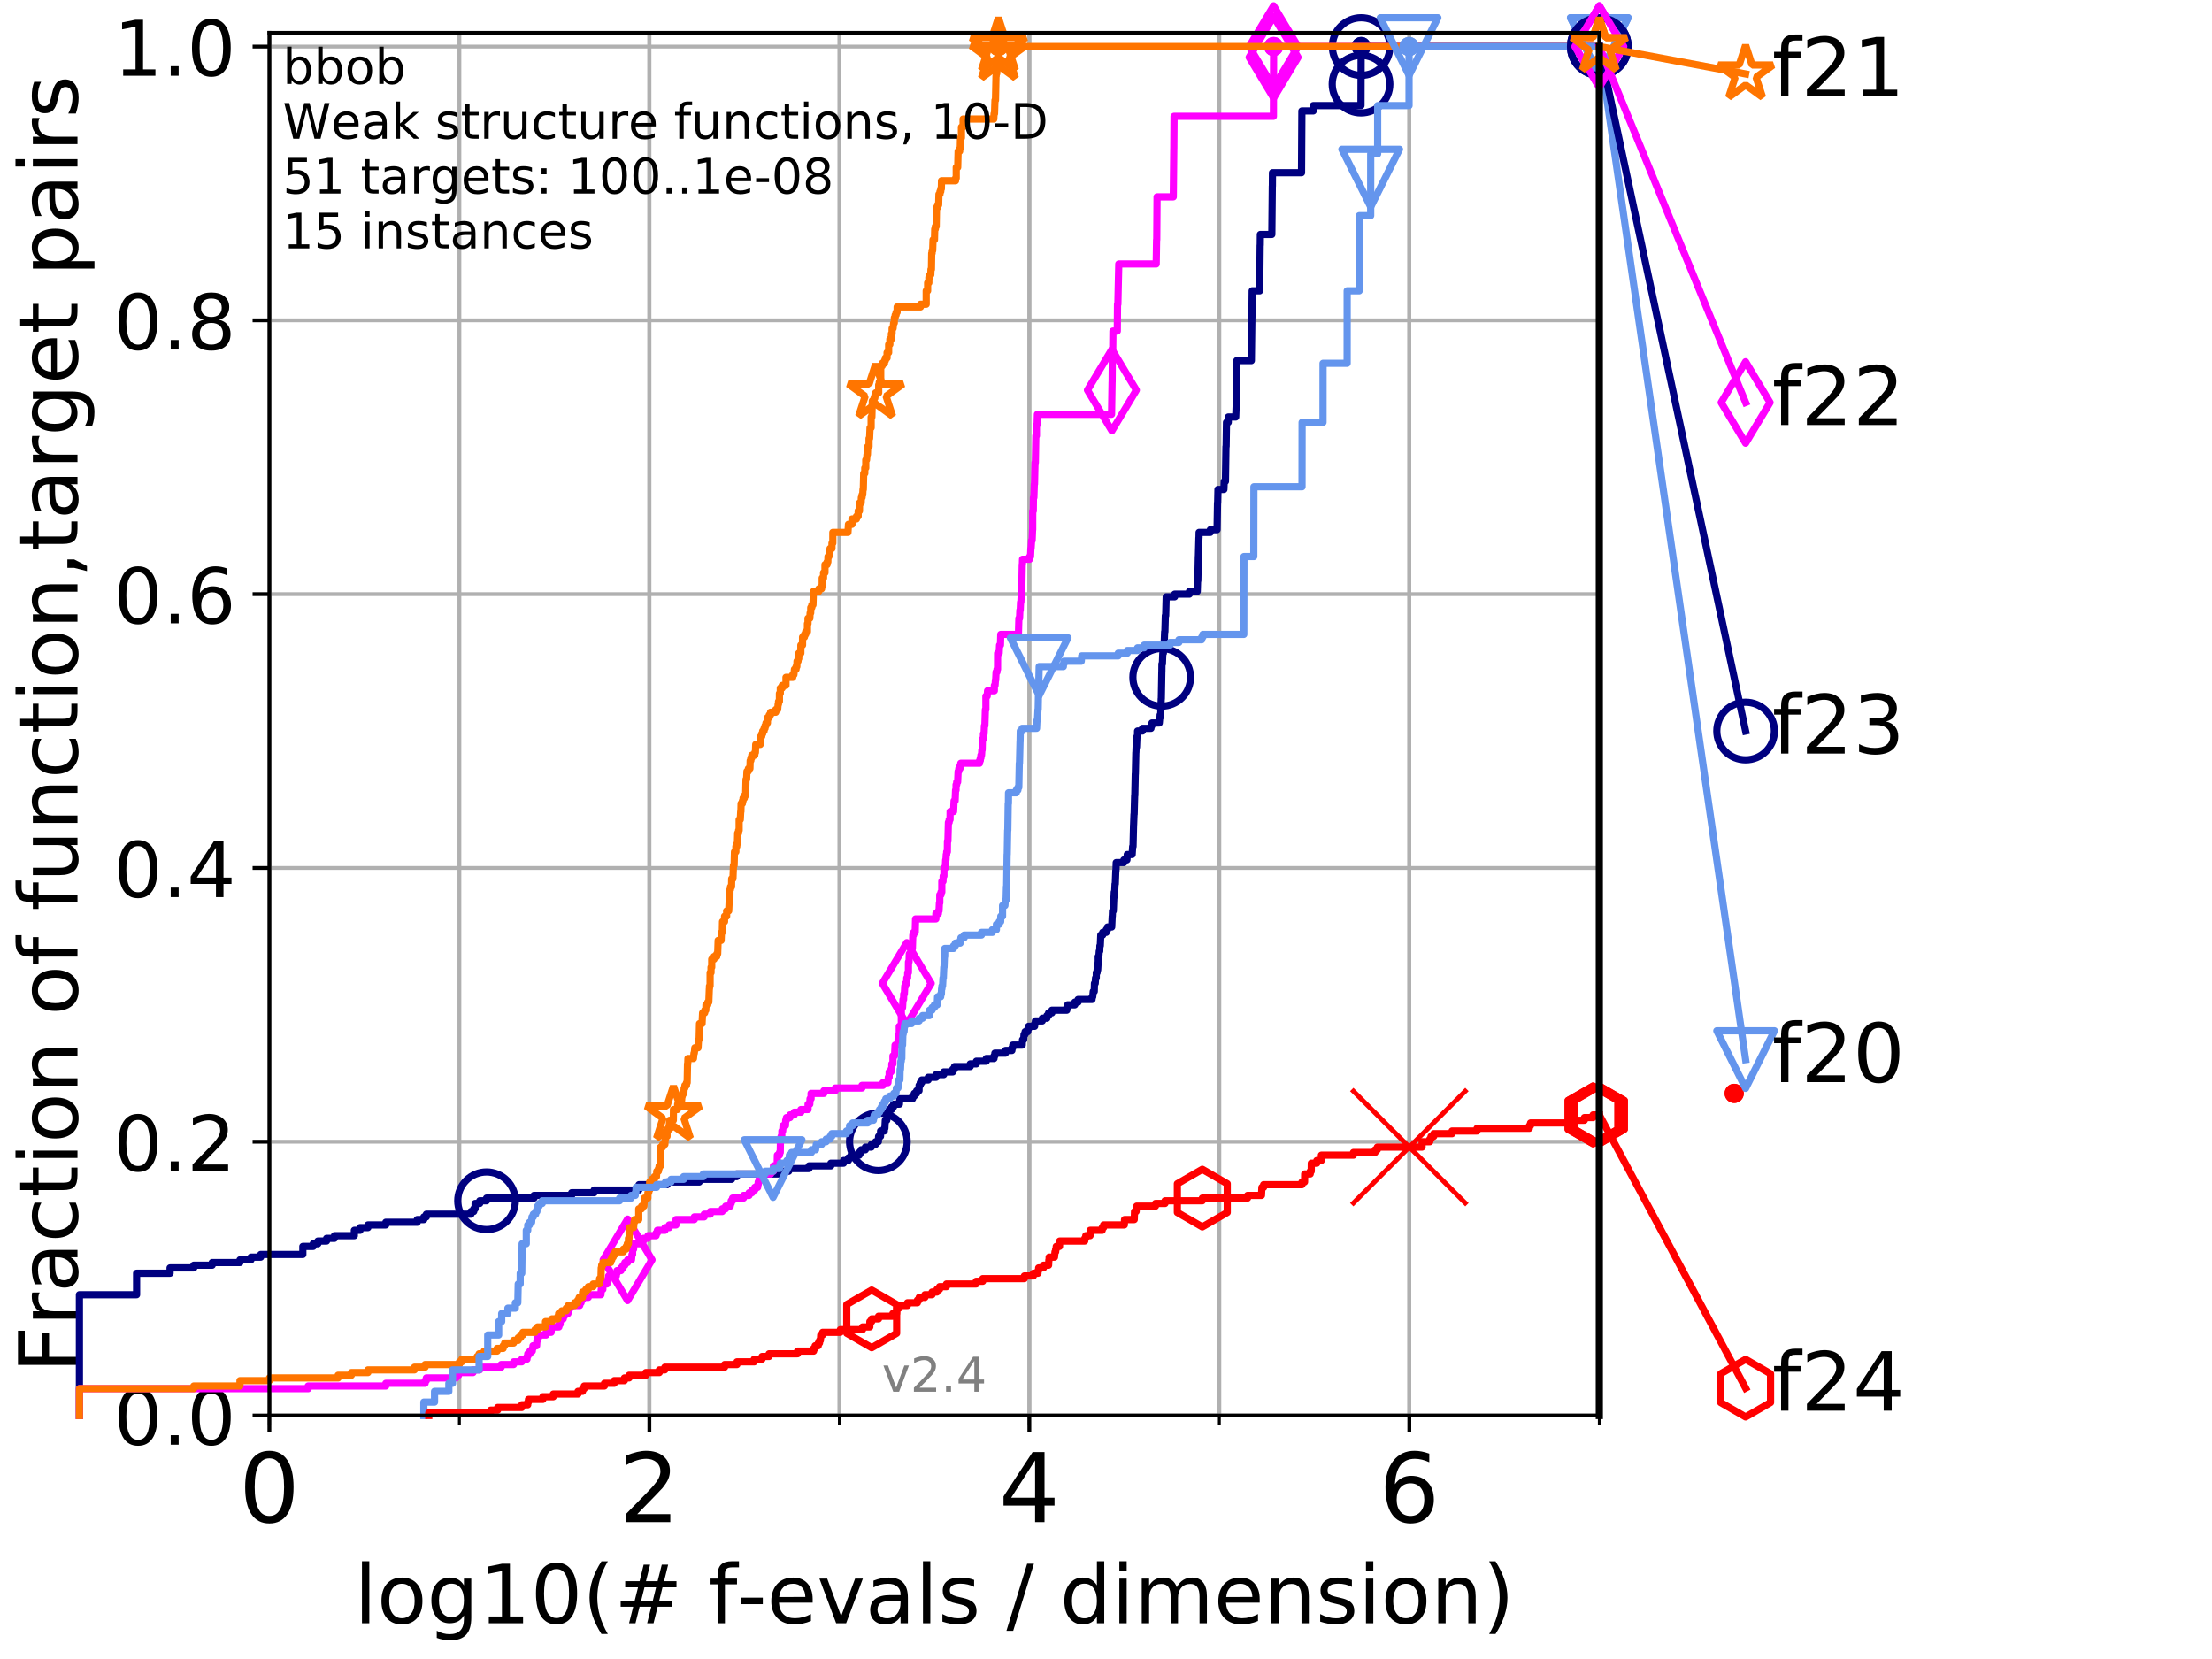 <?xml version="1.0" encoding="utf-8" standalone="no"?>
<!DOCTYPE svg PUBLIC "-//W3C//DTD SVG 1.1//EN"
  "http://www.w3.org/Graphics/SVG/1.1/DTD/svg11.dtd">
<!-- Created with matplotlib (http://matplotlib.org/) -->
<svg height="345.6pt" version="1.1" viewBox="0 0 460.8 345.6" width="460.8pt" xmlns="http://www.w3.org/2000/svg" xmlns:xlink="http://www.w3.org/1999/xlink">
 <defs>
  <style type="text/css">
*{stroke-linecap:butt;stroke-linejoin:round;}
  </style>
 </defs>
 <g id="figure_1">
  <g id="patch_1">
   <path d="M 0 345.6 
L 460.8 345.6 
L 460.8 0 
L 0 0 
z
" style="fill:#ffffff;"/>
  </g>
  <g id="axes_1">
   <g id="patch_2">
    <path d="M 56.12 294.88 
L 333.168 294.88 
L 333.168 6.845 
L 56.12 6.845 
z
" style="fill:#ffffff;"/>
   </g>
   <g id="matplotlib.axis_1">
    <g id="xtick_1">
     <g id="line2d_1">
      <path clip-path="url(#pc56ce14130)" d="M 56.12 294.88 
L 56.12 6.845 
" style="fill:none;stroke:#b0b0b0;stroke-linecap:square;stroke-width:0.8;"/>
     </g>
     <g id="line2d_2">
      <defs>
       <path d="M 0 0 
L 0 3.5 
" id="m48f8368321" style="stroke:#000000;stroke-width:0.8;"/>
      </defs>
      <g>
       <use style="stroke:#000000;stroke-width:0.8;" x="56.12" xlink:href="#m48f8368321" y="294.88"/>
      </g>
     </g>
     <g id="text_1">
      <!-- 0 -->
      <defs>
       <path d="M 31.781 66.406 
Q 24.172 66.406 20.328 58.906 
Q 16.5 51.422 16.5 36.375 
Q 16.5 21.391 20.328 13.891 
Q 24.172 6.391 31.781 6.391 
Q 39.453 6.391 43.281 13.891 
Q 47.125 21.391 47.125 36.375 
Q 47.125 51.422 43.281 58.906 
Q 39.453 66.406 31.781 66.406 
z
M 31.781 74.219 
Q 44.047 74.219 50.516 64.516 
Q 56.984 54.828 56.984 36.375 
Q 56.984 17.969 50.516 8.266 
Q 44.047 -1.422 31.781 -1.422 
Q 19.531 -1.422 13.062 8.266 
Q 6.594 17.969 6.594 36.375 
Q 6.594 54.828 13.062 64.516 
Q 19.531 74.219 31.781 74.219 
z
" id="DejaVuSans-30"/>
      </defs>
      <g transform="translate(49.758 317.077)scale(0.2 -0.2)">
       <use xlink:href="#DejaVuSans-30"/>
      </g>
     </g>
    </g>
    <g id="xtick_2">
     <g id="line2d_3">
      <path clip-path="url(#pc56ce14130)" d="M 135.277 294.88 
L 135.277 6.845 
" style="fill:none;stroke:#b0b0b0;stroke-linecap:square;stroke-width:0.8;"/>
     </g>
     <g id="line2d_4">
      <g>
       <use style="stroke:#000000;stroke-width:0.8;" x="135.277" xlink:href="#m48f8368321" y="294.88"/>
      </g>
     </g>
     <g id="text_2">
      <!-- 2 -->
      <defs>
       <path d="M 19.188 8.297 
L 53.609 8.297 
L 53.609 0 
L 7.328 0 
L 7.328 8.297 
Q 12.938 14.109 22.625 23.891 
Q 32.328 33.688 34.812 36.531 
Q 39.547 41.844 41.422 45.531 
Q 43.312 49.219 43.312 52.781 
Q 43.312 58.594 39.234 62.25 
Q 35.156 65.922 28.609 65.922 
Q 23.969 65.922 18.812 64.312 
Q 13.672 62.703 7.812 59.422 
L 7.812 69.391 
Q 13.766 71.781 18.938 73 
Q 24.125 74.219 28.422 74.219 
Q 39.75 74.219 46.484 68.547 
Q 53.219 62.891 53.219 53.422 
Q 53.219 48.922 51.531 44.891 
Q 49.859 40.875 45.406 35.406 
Q 44.188 33.984 37.641 27.219 
Q 31.109 20.453 19.188 8.297 
z
" id="DejaVuSans-32"/>
      </defs>
      <g transform="translate(128.914 317.077)scale(0.2 -0.2)">
       <use xlink:href="#DejaVuSans-32"/>
      </g>
     </g>
    </g>
    <g id="xtick_3">
     <g id="line2d_5">
      <path clip-path="url(#pc56ce14130)" d="M 214.433 294.88 
L 214.433 6.845 
" style="fill:none;stroke:#b0b0b0;stroke-linecap:square;stroke-width:0.8;"/>
     </g>
     <g id="line2d_6">
      <g>
       <use style="stroke:#000000;stroke-width:0.8;" x="214.433" xlink:href="#m48f8368321" y="294.88"/>
      </g>
     </g>
     <g id="text_3">
      <!-- 4 -->
      <defs>
       <path d="M 37.797 64.312 
L 12.891 25.391 
L 37.797 25.391 
z
M 35.203 72.906 
L 47.609 72.906 
L 47.609 25.391 
L 58.016 25.391 
L 58.016 17.188 
L 47.609 17.188 
L 47.609 0 
L 37.797 0 
L 37.797 17.188 
L 4.891 17.188 
L 4.891 26.703 
z
" id="DejaVuSans-34"/>
      </defs>
      <g transform="translate(208.071 317.077)scale(0.2 -0.2)">
       <use xlink:href="#DejaVuSans-34"/>
      </g>
     </g>
    </g>
    <g id="xtick_4">
     <g id="line2d_7">
      <path clip-path="url(#pc56ce14130)" d="M 293.59 294.88 
L 293.59 6.845 
" style="fill:none;stroke:#b0b0b0;stroke-linecap:square;stroke-width:0.8;"/>
     </g>
     <g id="line2d_8">
      <g>
       <use style="stroke:#000000;stroke-width:0.8;" x="293.59" xlink:href="#m48f8368321" y="294.88"/>
      </g>
     </g>
     <g id="text_4">
      <!-- 6 -->
      <defs>
       <path d="M 33.016 40.375 
Q 26.375 40.375 22.484 35.828 
Q 18.609 31.297 18.609 23.391 
Q 18.609 15.531 22.484 10.953 
Q 26.375 6.391 33.016 6.391 
Q 39.656 6.391 43.531 10.953 
Q 47.406 15.531 47.406 23.391 
Q 47.406 31.297 43.531 35.828 
Q 39.656 40.375 33.016 40.375 
z
M 52.594 71.297 
L 52.594 62.312 
Q 48.875 64.062 45.094 64.984 
Q 41.312 65.922 37.594 65.922 
Q 27.828 65.922 22.672 59.328 
Q 17.531 52.734 16.797 39.406 
Q 19.672 43.656 24.016 45.922 
Q 28.375 48.188 33.594 48.188 
Q 44.578 48.188 50.953 41.516 
Q 57.328 34.859 57.328 23.391 
Q 57.328 12.156 50.688 5.359 
Q 44.047 -1.422 33.016 -1.422 
Q 20.359 -1.422 13.672 8.266 
Q 6.984 17.969 6.984 36.375 
Q 6.984 53.656 15.188 63.938 
Q 23.391 74.219 37.203 74.219 
Q 40.922 74.219 44.703 73.484 
Q 48.484 72.75 52.594 71.297 
z
" id="DejaVuSans-36"/>
      </defs>
      <g transform="translate(287.227 317.077)scale(0.2 -0.2)">
       <use xlink:href="#DejaVuSans-36"/>
      </g>
     </g>
    </g>
    <g id="xtick_5">
     <g id="line2d_9">
      <path clip-path="url(#pc56ce14130)" d="M 56.12 294.88 
L 56.12 6.845 
" style="fill:none;stroke:#b0b0b0;stroke-linecap:square;stroke-width:0.8;"/>
     </g>
     <g id="line2d_10">
      <defs>
       <path d="M 0 0 
L 0 2 
" id="m7b6615225d" style="stroke:#000000;stroke-width:0.6;"/>
      </defs>
      <g>
       <use style="stroke:#000000;stroke-width:0.6;" x="56.12" xlink:href="#m7b6615225d" y="294.88"/>
      </g>
     </g>
    </g>
    <g id="xtick_6">
     <g id="line2d_11">
      <path clip-path="url(#pc56ce14130)" d="M 95.698 294.88 
L 95.698 6.845 
" style="fill:none;stroke:#b0b0b0;stroke-linecap:square;stroke-width:0.8;"/>
     </g>
     <g id="line2d_12">
      <g>
       <use style="stroke:#000000;stroke-width:0.6;" x="95.698" xlink:href="#m7b6615225d" y="294.88"/>
      </g>
     </g>
    </g>
    <g id="xtick_7">
     <g id="line2d_13">
      <path clip-path="url(#pc56ce14130)" d="M 135.277 294.88 
L 135.277 6.845 
" style="fill:none;stroke:#b0b0b0;stroke-linecap:square;stroke-width:0.8;"/>
     </g>
     <g id="line2d_14">
      <g>
       <use style="stroke:#000000;stroke-width:0.6;" x="135.277" xlink:href="#m7b6615225d" y="294.88"/>
      </g>
     </g>
    </g>
    <g id="xtick_8">
     <g id="line2d_15">
      <path clip-path="url(#pc56ce14130)" d="M 174.855 294.88 
L 174.855 6.845 
" style="fill:none;stroke:#b0b0b0;stroke-linecap:square;stroke-width:0.8;"/>
     </g>
     <g id="line2d_16">
      <g>
       <use style="stroke:#000000;stroke-width:0.6;" x="174.855" xlink:href="#m7b6615225d" y="294.88"/>
      </g>
     </g>
    </g>
    <g id="xtick_9">
     <g id="line2d_17">
      <path clip-path="url(#pc56ce14130)" d="M 214.433 294.88 
L 214.433 6.845 
" style="fill:none;stroke:#b0b0b0;stroke-linecap:square;stroke-width:0.8;"/>
     </g>
     <g id="line2d_18">
      <g>
       <use style="stroke:#000000;stroke-width:0.6;" x="214.433" xlink:href="#m7b6615225d" y="294.88"/>
      </g>
     </g>
    </g>
    <g id="xtick_10">
     <g id="line2d_19">
      <path clip-path="url(#pc56ce14130)" d="M 254.011 294.88 
L 254.011 6.845 
" style="fill:none;stroke:#b0b0b0;stroke-linecap:square;stroke-width:0.8;"/>
     </g>
     <g id="line2d_20">
      <g>
       <use style="stroke:#000000;stroke-width:0.6;" x="254.011" xlink:href="#m7b6615225d" y="294.88"/>
      </g>
     </g>
    </g>
    <g id="xtick_11">
     <g id="line2d_21">
      <path clip-path="url(#pc56ce14130)" d="M 293.59 294.88 
L 293.59 6.845 
" style="fill:none;stroke:#b0b0b0;stroke-linecap:square;stroke-width:0.8;"/>
     </g>
     <g id="line2d_22">
      <g>
       <use style="stroke:#000000;stroke-width:0.6;" x="293.59" xlink:href="#m7b6615225d" y="294.88"/>
      </g>
     </g>
    </g>
    <g id="xtick_12">
     <g id="line2d_23">
      <path clip-path="url(#pc56ce14130)" d="M 333.168 294.88 
L 333.168 6.845 
" style="fill:none;stroke:#b0b0b0;stroke-linecap:square;stroke-width:0.8;"/>
     </g>
     <g id="line2d_24">
      <g>
       <use style="stroke:#000000;stroke-width:0.6;" x="333.168" xlink:href="#m7b6615225d" y="294.88"/>
      </g>
     </g>
    </g>
    <g id="text_5">
     <!-- log10(# f-evals / dimension) -->
     <defs>
      <path d="M 9.422 75.984 
L 18.406 75.984 
L 18.406 0 
L 9.422 0 
z
" id="DejaVuSans-6c"/>
      <path d="M 30.609 48.391 
Q 23.391 48.391 19.188 42.75 
Q 14.984 37.109 14.984 27.297 
Q 14.984 17.484 19.156 11.844 
Q 23.344 6.203 30.609 6.203 
Q 37.797 6.203 41.984 11.859 
Q 46.188 17.531 46.188 27.297 
Q 46.188 37.016 41.984 42.703 
Q 37.797 48.391 30.609 48.391 
z
M 30.609 56 
Q 42.328 56 49.016 48.375 
Q 55.719 40.766 55.719 27.297 
Q 55.719 13.875 49.016 6.219 
Q 42.328 -1.422 30.609 -1.422 
Q 18.844 -1.422 12.172 6.219 
Q 5.516 13.875 5.516 27.297 
Q 5.516 40.766 12.172 48.375 
Q 18.844 56 30.609 56 
z
" id="DejaVuSans-6f"/>
      <path d="M 45.406 27.984 
Q 45.406 37.75 41.375 43.109 
Q 37.359 48.484 30.078 48.484 
Q 22.859 48.484 18.828 43.109 
Q 14.797 37.75 14.797 27.984 
Q 14.797 18.266 18.828 12.891 
Q 22.859 7.516 30.078 7.516 
Q 37.359 7.516 41.375 12.891 
Q 45.406 18.266 45.406 27.984 
z
M 54.391 6.781 
Q 54.391 -7.172 48.188 -13.984 
Q 42 -20.797 29.203 -20.797 
Q 24.469 -20.797 20.266 -20.094 
Q 16.062 -19.391 12.109 -17.922 
L 12.109 -9.188 
Q 16.062 -11.328 19.922 -12.344 
Q 23.781 -13.375 27.781 -13.375 
Q 36.625 -13.375 41.016 -8.766 
Q 45.406 -4.156 45.406 5.172 
L 45.406 9.625 
Q 42.625 4.781 38.281 2.391 
Q 33.938 0 27.875 0 
Q 17.828 0 11.672 7.656 
Q 5.516 15.328 5.516 27.984 
Q 5.516 40.672 11.672 48.328 
Q 17.828 56 27.875 56 
Q 33.938 56 38.281 53.609 
Q 42.625 51.219 45.406 46.391 
L 45.406 54.688 
L 54.391 54.688 
z
" id="DejaVuSans-67"/>
      <path d="M 12.406 8.297 
L 28.516 8.297 
L 28.516 63.922 
L 10.984 60.406 
L 10.984 69.391 
L 28.422 72.906 
L 38.281 72.906 
L 38.281 8.297 
L 54.391 8.297 
L 54.391 0 
L 12.406 0 
z
" id="DejaVuSans-31"/>
      <path d="M 31 75.875 
Q 24.469 64.656 21.281 53.656 
Q 18.109 42.672 18.109 31.391 
Q 18.109 20.125 21.312 9.062 
Q 24.516 -2 31 -13.188 
L 23.188 -13.188 
Q 15.875 -1.703 12.234 9.375 
Q 8.594 20.453 8.594 31.391 
Q 8.594 42.281 12.203 53.312 
Q 15.828 64.359 23.188 75.875 
z
" id="DejaVuSans-28"/>
      <path d="M 51.125 44 
L 36.922 44 
L 32.812 27.688 
L 47.125 27.688 
z
M 43.797 71.781 
L 38.719 51.516 
L 52.984 51.516 
L 58.109 71.781 
L 65.922 71.781 
L 60.891 51.516 
L 76.125 51.516 
L 76.125 44 
L 58.984 44 
L 54.984 27.688 
L 70.516 27.688 
L 70.516 20.219 
L 53.078 20.219 
L 48 0 
L 40.188 0 
L 45.219 20.219 
L 30.906 20.219 
L 25.875 0 
L 18.016 0 
L 23.094 20.219 
L 7.719 20.219 
L 7.719 27.688 
L 24.906 27.688 
L 29 44 
L 13.281 44 
L 13.281 51.516 
L 30.906 51.516 
L 35.891 71.781 
z
" id="DejaVuSans-23"/>
      <path id="DejaVuSans-20"/>
      <path d="M 37.109 75.984 
L 37.109 68.5 
L 28.516 68.5 
Q 23.688 68.5 21.797 66.547 
Q 19.922 64.594 19.922 59.516 
L 19.922 54.688 
L 34.719 54.688 
L 34.719 47.703 
L 19.922 47.703 
L 19.922 0 
L 10.891 0 
L 10.891 47.703 
L 2.297 47.703 
L 2.297 54.688 
L 10.891 54.688 
L 10.891 58.5 
Q 10.891 67.625 15.141 71.797 
Q 19.391 75.984 28.609 75.984 
z
" id="DejaVuSans-66"/>
      <path d="M 4.891 31.391 
L 31.203 31.391 
L 31.203 23.391 
L 4.891 23.391 
z
" id="DejaVuSans-2d"/>
      <path d="M 56.203 29.594 
L 56.203 25.203 
L 14.891 25.203 
Q 15.484 15.922 20.484 11.062 
Q 25.484 6.203 34.422 6.203 
Q 39.594 6.203 44.453 7.469 
Q 49.312 8.734 54.109 11.281 
L 54.109 2.781 
Q 49.266 0.734 44.188 -0.344 
Q 39.109 -1.422 33.891 -1.422 
Q 20.797 -1.422 13.156 6.188 
Q 5.516 13.812 5.516 26.812 
Q 5.516 40.234 12.766 48.109 
Q 20.016 56 32.328 56 
Q 43.359 56 49.781 48.891 
Q 56.203 41.797 56.203 29.594 
z
M 47.219 32.234 
Q 47.125 39.594 43.094 43.984 
Q 39.062 48.391 32.422 48.391 
Q 24.906 48.391 20.391 44.141 
Q 15.875 39.891 15.188 32.172 
z
" id="DejaVuSans-65"/>
      <path d="M 2.984 54.688 
L 12.5 54.688 
L 29.594 8.797 
L 46.688 54.688 
L 56.203 54.688 
L 35.688 0 
L 23.484 0 
z
" id="DejaVuSans-76"/>
      <path d="M 34.281 27.484 
Q 23.391 27.484 19.188 25 
Q 14.984 22.516 14.984 16.5 
Q 14.984 11.719 18.141 8.906 
Q 21.297 6.109 26.703 6.109 
Q 34.188 6.109 38.703 11.406 
Q 43.219 16.703 43.219 25.484 
L 43.219 27.484 
z
M 52.203 31.203 
L 52.203 0 
L 43.219 0 
L 43.219 8.297 
Q 40.141 3.328 35.547 0.953 
Q 30.953 -1.422 24.312 -1.422 
Q 15.922 -1.422 10.953 3.297 
Q 6 8.016 6 15.922 
Q 6 25.141 12.172 29.828 
Q 18.359 34.516 30.609 34.516 
L 43.219 34.516 
L 43.219 35.406 
Q 43.219 41.609 39.141 45 
Q 35.062 48.391 27.688 48.391 
Q 23 48.391 18.547 47.266 
Q 14.109 46.141 10.016 43.891 
L 10.016 52.203 
Q 14.938 54.109 19.578 55.047 
Q 24.219 56 28.609 56 
Q 40.484 56 46.344 49.844 
Q 52.203 43.703 52.203 31.203 
z
" id="DejaVuSans-61"/>
      <path d="M 44.281 53.078 
L 44.281 44.578 
Q 40.484 46.531 36.375 47.5 
Q 32.281 48.484 27.875 48.484 
Q 21.188 48.484 17.844 46.438 
Q 14.5 44.391 14.5 40.281 
Q 14.5 37.156 16.891 35.375 
Q 19.281 33.594 26.516 31.984 
L 29.594 31.297 
Q 39.156 29.25 43.188 25.516 
Q 47.219 21.781 47.219 15.094 
Q 47.219 7.469 41.188 3.016 
Q 35.156 -1.422 24.609 -1.422 
Q 20.219 -1.422 15.453 -0.562 
Q 10.688 0.297 5.422 2 
L 5.422 11.281 
Q 10.406 8.688 15.234 7.391 
Q 20.062 6.109 24.812 6.109 
Q 31.156 6.109 34.562 8.281 
Q 37.984 10.453 37.984 14.406 
Q 37.984 18.062 35.516 20.016 
Q 33.062 21.969 24.703 23.781 
L 21.578 24.516 
Q 13.234 26.266 9.516 29.906 
Q 5.812 33.547 5.812 39.891 
Q 5.812 47.609 11.281 51.797 
Q 16.75 56 26.812 56 
Q 31.781 56 36.172 55.266 
Q 40.578 54.547 44.281 53.078 
z
" id="DejaVuSans-73"/>
      <path d="M 25.391 72.906 
L 33.688 72.906 
L 8.297 -9.281 
L 0 -9.281 
z
" id="DejaVuSans-2f"/>
      <path d="M 45.406 46.391 
L 45.406 75.984 
L 54.391 75.984 
L 54.391 0 
L 45.406 0 
L 45.406 8.203 
Q 42.578 3.328 38.25 0.953 
Q 33.938 -1.422 27.875 -1.422 
Q 17.969 -1.422 11.734 6.484 
Q 5.516 14.406 5.516 27.297 
Q 5.516 40.188 11.734 48.094 
Q 17.969 56 27.875 56 
Q 33.938 56 38.25 53.625 
Q 42.578 51.266 45.406 46.391 
z
M 14.797 27.297 
Q 14.797 17.391 18.875 11.75 
Q 22.953 6.109 30.078 6.109 
Q 37.203 6.109 41.297 11.75 
Q 45.406 17.391 45.406 27.297 
Q 45.406 37.203 41.297 42.844 
Q 37.203 48.484 30.078 48.484 
Q 22.953 48.484 18.875 42.844 
Q 14.797 37.203 14.797 27.297 
z
" id="DejaVuSans-64"/>
      <path d="M 9.422 54.688 
L 18.406 54.688 
L 18.406 0 
L 9.422 0 
z
M 9.422 75.984 
L 18.406 75.984 
L 18.406 64.594 
L 9.422 64.594 
z
" id="DejaVuSans-69"/>
      <path d="M 52 44.188 
Q 55.375 50.25 60.062 53.125 
Q 64.75 56 71.094 56 
Q 79.641 56 84.281 50.016 
Q 88.922 44.047 88.922 33.016 
L 88.922 0 
L 79.891 0 
L 79.891 32.719 
Q 79.891 40.578 77.094 44.375 
Q 74.312 48.188 68.609 48.188 
Q 61.625 48.188 57.562 43.547 
Q 53.516 38.922 53.516 30.906 
L 53.516 0 
L 44.484 0 
L 44.484 32.719 
Q 44.484 40.625 41.703 44.406 
Q 38.922 48.188 33.109 48.188 
Q 26.219 48.188 22.156 43.531 
Q 18.109 38.875 18.109 30.906 
L 18.109 0 
L 9.078 0 
L 9.078 54.688 
L 18.109 54.688 
L 18.109 46.188 
Q 21.188 51.219 25.484 53.609 
Q 29.781 56 35.688 56 
Q 41.656 56 45.828 52.969 
Q 50 49.953 52 44.188 
z
" id="DejaVuSans-6d"/>
      <path d="M 54.891 33.016 
L 54.891 0 
L 45.906 0 
L 45.906 32.719 
Q 45.906 40.484 42.875 44.328 
Q 39.844 48.188 33.797 48.188 
Q 26.516 48.188 22.312 43.547 
Q 18.109 38.922 18.109 30.906 
L 18.109 0 
L 9.078 0 
L 9.078 54.688 
L 18.109 54.688 
L 18.109 46.188 
Q 21.344 51.125 25.703 53.562 
Q 30.078 56 35.797 56 
Q 45.219 56 50.047 50.172 
Q 54.891 44.344 54.891 33.016 
z
" id="DejaVuSans-6e"/>
      <path d="M 8.016 75.875 
L 15.828 75.875 
Q 23.141 64.359 26.781 53.312 
Q 30.422 42.281 30.422 31.391 
Q 30.422 20.453 26.781 9.375 
Q 23.141 -1.703 15.828 -13.188 
L 8.016 -13.188 
Q 14.5 -2 17.703 9.062 
Q 20.906 20.125 20.906 31.391 
Q 20.906 42.672 17.703 53.656 
Q 14.5 64.656 8.016 75.875 
z
" id="DejaVuSans-29"/>
     </defs>
     <g transform="translate(73.803 338.154)scale(0.17 -0.17)">
      <use xlink:href="#DejaVuSans-6c"/>
      <use x="27.783" xlink:href="#DejaVuSans-6f"/>
      <use x="88.965" xlink:href="#DejaVuSans-67"/>
      <use x="152.441" xlink:href="#DejaVuSans-31"/>
      <use x="216.064" xlink:href="#DejaVuSans-30"/>
      <use x="279.688" xlink:href="#DejaVuSans-28"/>
      <use x="318.701" xlink:href="#DejaVuSans-23"/>
      <use x="402.49" xlink:href="#DejaVuSans-20"/>
      <use x="434.277" xlink:href="#DejaVuSans-66"/>
      <use x="469.404" xlink:href="#DejaVuSans-2d"/>
      <use x="505.488" xlink:href="#DejaVuSans-65"/>
      <use x="567.012" xlink:href="#DejaVuSans-76"/>
      <use x="626.191" xlink:href="#DejaVuSans-61"/>
      <use x="687.471" xlink:href="#DejaVuSans-6c"/>
      <use x="715.254" xlink:href="#DejaVuSans-73"/>
      <use x="767.354" xlink:href="#DejaVuSans-20"/>
      <use x="799.141" xlink:href="#DejaVuSans-2f"/>
      <use x="832.832" xlink:href="#DejaVuSans-20"/>
      <use x="864.619" xlink:href="#DejaVuSans-64"/>
      <use x="928.096" xlink:href="#DejaVuSans-69"/>
      <use x="955.879" xlink:href="#DejaVuSans-6d"/>
      <use x="1053.291" xlink:href="#DejaVuSans-65"/>
      <use x="1114.814" xlink:href="#DejaVuSans-6e"/>
      <use x="1178.193" xlink:href="#DejaVuSans-73"/>
      <use x="1230.293" xlink:href="#DejaVuSans-69"/>
      <use x="1258.076" xlink:href="#DejaVuSans-6f"/>
      <use x="1319.258" xlink:href="#DejaVuSans-6e"/>
      <use x="1382.637" xlink:href="#DejaVuSans-29"/>
     </g>
    </g>
   </g>
   <g id="matplotlib.axis_2">
    <g id="ytick_1">
     <g id="line2d_25">
      <path clip-path="url(#pc56ce14130)" d="M 56.12 294.88 
L 333.168 294.88 
" style="fill:none;stroke:#b0b0b0;stroke-linecap:square;stroke-width:0.8;"/>
     </g>
     <g id="line2d_26">
      <defs>
       <path d="M 0 0 
L -3.5 0 
" id="m43e5f73b36" style="stroke:#000000;stroke-width:0.8;"/>
      </defs>
      <g>
       <use style="stroke:#000000;stroke-width:0.8;" x="56.12" xlink:href="#m43e5f73b36" y="294.88"/>
      </g>
     </g>
     <g id="text_6">
      <!-- 0.0 -->
      <defs>
       <path d="M 10.688 12.406 
L 21 12.406 
L 21 0 
L 10.688 0 
z
" id="DejaVuSans-2e"/>
      </defs>
      <g transform="translate(23.675 300.959)scale(0.16 -0.16)">
       <use xlink:href="#DejaVuSans-30"/>
       <use x="63.623" xlink:href="#DejaVuSans-2e"/>
       <use x="95.41" xlink:href="#DejaVuSans-30"/>
      </g>
     </g>
    </g>
    <g id="ytick_2">
     <g id="line2d_27">
      <path clip-path="url(#pc56ce14130)" d="M 56.12 237.843 
L 333.168 237.843 
" style="fill:none;stroke:#b0b0b0;stroke-linecap:square;stroke-width:0.8;"/>
     </g>
     <g id="line2d_28">
      <g>
       <use style="stroke:#000000;stroke-width:0.8;" x="56.12" xlink:href="#m43e5f73b36" y="237.843"/>
      </g>
     </g>
     <g id="text_7">
      <!-- 0.2 -->
      <g transform="translate(23.675 243.922)scale(0.16 -0.16)">
       <use xlink:href="#DejaVuSans-30"/>
       <use x="63.623" xlink:href="#DejaVuSans-2e"/>
       <use x="95.41" xlink:href="#DejaVuSans-32"/>
      </g>
     </g>
    </g>
    <g id="ytick_3">
     <g id="line2d_29">
      <path clip-path="url(#pc56ce14130)" d="M 56.12 180.807 
L 333.168 180.807 
" style="fill:none;stroke:#b0b0b0;stroke-linecap:square;stroke-width:0.8;"/>
     </g>
     <g id="line2d_30">
      <g>
       <use style="stroke:#000000;stroke-width:0.8;" x="56.12" xlink:href="#m43e5f73b36" y="180.807"/>
      </g>
     </g>
     <g id="text_8">
      <!-- 0.4 -->
      <g transform="translate(23.675 186.886)scale(0.16 -0.16)">
       <use xlink:href="#DejaVuSans-30"/>
       <use x="63.623" xlink:href="#DejaVuSans-2e"/>
       <use x="95.41" xlink:href="#DejaVuSans-34"/>
      </g>
     </g>
    </g>
    <g id="ytick_4">
     <g id="line2d_31">
      <path clip-path="url(#pc56ce14130)" d="M 56.12 123.77 
L 333.168 123.77 
" style="fill:none;stroke:#b0b0b0;stroke-linecap:square;stroke-width:0.8;"/>
     </g>
     <g id="line2d_32">
      <g>
       <use style="stroke:#000000;stroke-width:0.8;" x="56.12" xlink:href="#m43e5f73b36" y="123.77"/>
      </g>
     </g>
     <g id="text_9">
      <!-- 0.6 -->
      <g transform="translate(23.675 129.849)scale(0.16 -0.16)">
       <use xlink:href="#DejaVuSans-30"/>
       <use x="63.623" xlink:href="#DejaVuSans-2e"/>
       <use x="95.41" xlink:href="#DejaVuSans-36"/>
      </g>
     </g>
    </g>
    <g id="ytick_5">
     <g id="line2d_33">
      <path clip-path="url(#pc56ce14130)" d="M 56.12 66.734 
L 333.168 66.734 
" style="fill:none;stroke:#b0b0b0;stroke-linecap:square;stroke-width:0.8;"/>
     </g>
     <g id="line2d_34">
      <g>
       <use style="stroke:#000000;stroke-width:0.8;" x="56.12" xlink:href="#m43e5f73b36" y="66.734"/>
      </g>
     </g>
     <g id="text_10">
      <!-- 0.8 -->
      <defs>
       <path d="M 31.781 34.625 
Q 24.75 34.625 20.719 30.859 
Q 16.703 27.094 16.703 20.516 
Q 16.703 13.922 20.719 10.156 
Q 24.75 6.391 31.781 6.391 
Q 38.812 6.391 42.859 10.172 
Q 46.922 13.969 46.922 20.516 
Q 46.922 27.094 42.891 30.859 
Q 38.875 34.625 31.781 34.625 
z
M 21.922 38.812 
Q 15.578 40.375 12.031 44.719 
Q 8.5 49.078 8.5 55.328 
Q 8.5 64.062 14.719 69.141 
Q 20.953 74.219 31.781 74.219 
Q 42.672 74.219 48.875 69.141 
Q 55.078 64.062 55.078 55.328 
Q 55.078 49.078 51.531 44.719 
Q 48 40.375 41.703 38.812 
Q 48.828 37.156 52.797 32.312 
Q 56.781 27.484 56.781 20.516 
Q 56.781 9.906 50.312 4.234 
Q 43.844 -1.422 31.781 -1.422 
Q 19.734 -1.422 13.25 4.234 
Q 6.781 9.906 6.781 20.516 
Q 6.781 27.484 10.781 32.312 
Q 14.797 37.156 21.922 38.812 
z
M 18.312 54.391 
Q 18.312 48.734 21.844 45.562 
Q 25.391 42.391 31.781 42.391 
Q 38.141 42.391 41.719 45.562 
Q 45.312 48.734 45.312 54.391 
Q 45.312 60.062 41.719 63.234 
Q 38.141 66.406 31.781 66.406 
Q 25.391 66.406 21.844 63.234 
Q 18.312 60.062 18.312 54.391 
z
" id="DejaVuSans-38"/>
      </defs>
      <g transform="translate(23.675 72.812)scale(0.16 -0.16)">
       <use xlink:href="#DejaVuSans-30"/>
       <use x="63.623" xlink:href="#DejaVuSans-2e"/>
       <use x="95.41" xlink:href="#DejaVuSans-38"/>
      </g>
     </g>
    </g>
    <g id="ytick_6">
     <g id="line2d_35">
      <path clip-path="url(#pc56ce14130)" d="M 56.12 9.697 
L 333.168 9.697 
" style="fill:none;stroke:#b0b0b0;stroke-linecap:square;stroke-width:0.8;"/>
     </g>
     <g id="line2d_36">
      <g>
       <use style="stroke:#000000;stroke-width:0.8;" x="56.12" xlink:href="#m43e5f73b36" y="9.697"/>
      </g>
     </g>
     <g id="text_11">
      <!-- 1.0 -->
      <g transform="translate(23.675 15.776)scale(0.16 -0.16)">
       <use xlink:href="#DejaVuSans-31"/>
       <use x="63.623" xlink:href="#DejaVuSans-2e"/>
       <use x="95.41" xlink:href="#DejaVuSans-30"/>
      </g>
     </g>
    </g>
    <g id="text_12">
     <!-- Fraction of function,target pairs -->
     <defs>
      <path d="M 9.812 72.906 
L 51.703 72.906 
L 51.703 64.594 
L 19.672 64.594 
L 19.672 43.109 
L 48.578 43.109 
L 48.578 34.812 
L 19.672 34.812 
L 19.672 0 
L 9.812 0 
z
" id="DejaVuSans-46"/>
      <path d="M 41.109 46.297 
Q 39.594 47.172 37.812 47.578 
Q 36.031 48 33.891 48 
Q 26.266 48 22.188 43.047 
Q 18.109 38.094 18.109 28.812 
L 18.109 0 
L 9.078 0 
L 9.078 54.688 
L 18.109 54.688 
L 18.109 46.188 
Q 20.953 51.172 25.484 53.578 
Q 30.031 56 36.531 56 
Q 37.453 56 38.578 55.875 
Q 39.703 55.766 41.062 55.516 
z
" id="DejaVuSans-72"/>
      <path d="M 48.781 52.594 
L 48.781 44.188 
Q 44.969 46.297 41.141 47.344 
Q 37.312 48.391 33.406 48.391 
Q 24.656 48.391 19.812 42.844 
Q 14.984 37.312 14.984 27.297 
Q 14.984 17.281 19.812 11.734 
Q 24.656 6.203 33.406 6.203 
Q 37.312 6.203 41.141 7.25 
Q 44.969 8.297 48.781 10.406 
L 48.781 2.094 
Q 45.016 0.344 40.984 -0.531 
Q 36.969 -1.422 32.422 -1.422 
Q 20.062 -1.422 12.781 6.344 
Q 5.516 14.109 5.516 27.297 
Q 5.516 40.672 12.859 48.328 
Q 20.219 56 33.016 56 
Q 37.156 56 41.109 55.141 
Q 45.062 54.297 48.781 52.594 
z
" id="DejaVuSans-63"/>
      <path d="M 18.312 70.219 
L 18.312 54.688 
L 36.812 54.688 
L 36.812 47.703 
L 18.312 47.703 
L 18.312 18.016 
Q 18.312 11.328 20.141 9.422 
Q 21.969 7.516 27.594 7.516 
L 36.812 7.516 
L 36.812 0 
L 27.594 0 
Q 17.188 0 13.234 3.875 
Q 9.281 7.766 9.281 18.016 
L 9.281 47.703 
L 2.688 47.703 
L 2.688 54.688 
L 9.281 54.688 
L 9.281 70.219 
z
" id="DejaVuSans-74"/>
      <path d="M 8.5 21.578 
L 8.5 54.688 
L 17.484 54.688 
L 17.484 21.922 
Q 17.484 14.156 20.5 10.266 
Q 23.531 6.391 29.594 6.391 
Q 36.859 6.391 41.078 11.031 
Q 45.312 15.672 45.312 23.688 
L 45.312 54.688 
L 54.297 54.688 
L 54.297 0 
L 45.312 0 
L 45.312 8.406 
Q 42.047 3.422 37.719 1 
Q 33.406 -1.422 27.688 -1.422 
Q 18.266 -1.422 13.375 4.438 
Q 8.5 10.297 8.5 21.578 
z
M 31.109 56 
z
" id="DejaVuSans-75"/>
      <path d="M 11.719 12.406 
L 22.016 12.406 
L 22.016 4 
L 14.016 -11.625 
L 7.719 -11.625 
L 11.719 4 
z
" id="DejaVuSans-2c"/>
      <path d="M 18.109 8.203 
L 18.109 -20.797 
L 9.078 -20.797 
L 9.078 54.688 
L 18.109 54.688 
L 18.109 46.391 
Q 20.953 51.266 25.266 53.625 
Q 29.594 56 35.594 56 
Q 45.562 56 51.781 48.094 
Q 58.016 40.188 58.016 27.297 
Q 58.016 14.406 51.781 6.484 
Q 45.562 -1.422 35.594 -1.422 
Q 29.594 -1.422 25.266 0.953 
Q 20.953 3.328 18.109 8.203 
z
M 48.688 27.297 
Q 48.688 37.203 44.609 42.844 
Q 40.531 48.484 33.406 48.484 
Q 26.266 48.484 22.188 42.844 
Q 18.109 37.203 18.109 27.297 
Q 18.109 17.391 22.188 11.75 
Q 26.266 6.109 33.406 6.109 
Q 40.531 6.109 44.609 11.75 
Q 48.688 17.391 48.688 27.297 
z
" id="DejaVuSans-70"/>
     </defs>
     <g transform="translate(16.14 286.002)rotate(-90)scale(0.17 -0.17)">
      <use xlink:href="#DejaVuSans-46"/>
      <use x="57.41" xlink:href="#DejaVuSans-72"/>
      <use x="98.523" xlink:href="#DejaVuSans-61"/>
      <use x="159.803" xlink:href="#DejaVuSans-63"/>
      <use x="214.783" xlink:href="#DejaVuSans-74"/>
      <use x="253.992" xlink:href="#DejaVuSans-69"/>
      <use x="281.775" xlink:href="#DejaVuSans-6f"/>
      <use x="342.957" xlink:href="#DejaVuSans-6e"/>
      <use x="406.336" xlink:href="#DejaVuSans-20"/>
      <use x="438.123" xlink:href="#DejaVuSans-6f"/>
      <use x="499.305" xlink:href="#DejaVuSans-66"/>
      <use x="534.51" xlink:href="#DejaVuSans-20"/>
      <use x="566.297" xlink:href="#DejaVuSans-66"/>
      <use x="601.502" xlink:href="#DejaVuSans-75"/>
      <use x="664.881" xlink:href="#DejaVuSans-6e"/>
      <use x="728.26" xlink:href="#DejaVuSans-63"/>
      <use x="783.24" xlink:href="#DejaVuSans-74"/>
      <use x="822.449" xlink:href="#DejaVuSans-69"/>
      <use x="850.232" xlink:href="#DejaVuSans-6f"/>
      <use x="911.414" xlink:href="#DejaVuSans-6e"/>
      <use x="974.793" xlink:href="#DejaVuSans-2c"/>
      <use x="1006.58" xlink:href="#DejaVuSans-74"/>
      <use x="1045.789" xlink:href="#DejaVuSans-61"/>
      <use x="1107.068" xlink:href="#DejaVuSans-72"/>
      <use x="1148.166" xlink:href="#DejaVuSans-67"/>
      <use x="1211.643" xlink:href="#DejaVuSans-65"/>
      <use x="1273.166" xlink:href="#DejaVuSans-74"/>
      <use x="1312.375" xlink:href="#DejaVuSans-20"/>
      <use x="1344.162" xlink:href="#DejaVuSans-70"/>
      <use x="1407.639" xlink:href="#DejaVuSans-61"/>
      <use x="1468.918" xlink:href="#DejaVuSans-69"/>
      <use x="1496.701" xlink:href="#DejaVuSans-72"/>
      <use x="1537.814" xlink:href="#DejaVuSans-73"/>
     </g>
    </g>
   </g>
   <g id="line2d_37">
    <defs>
     <path d="M 0 1.5 
C 0.398 1.5 0.779 1.342 1.061 1.061 
C 1.342 0.779 1.5 0.398 1.5 0 
C 1.5 -0.398 1.342 -0.779 1.061 -1.061 
C 0.779 -1.342 0.398 -1.5 0 -1.5 
C -0.398 -1.5 -0.779 -1.342 -1.061 -1.061 
C -1.342 -0.779 -1.5 -0.398 -1.5 0 
C -1.5 0.398 -1.342 0.779 -1.061 1.061 
C -0.779 1.342 -0.398 1.5 0 1.5 
z
" id="m68b13b10fa" style="stroke:#000080;"/>
    </defs>
    <g>
     <use style="fill:#000080;stroke:#000080;" x="283.553" xlink:href="#m68b13b10fa" y="9.697"/>
     <use style="fill:#000080;stroke:#000080;" x="283.553" xlink:href="#m68b13b10fa" y="9.697"/>
    </g>
   </g>
   <g id="line2d_38">
    <path d="M 16.542 294.88 
L 16.542 269.717 
L 28.456 269.717 
L 28.456 265.243 
L 35.425 265.243 
L 35.425 264.125 
L 40.37 264.125 
L 40.37 263.566 
L 44.206 263.566 
L 44.206 263.007 
L 49.989 263.007 
L 49.989 262.447 
L 52.284 262.447 
L 52.284 261.888 
L 54.309 261.888 
L 54.309 261.329 
L 63.089 261.329 
L 63.089 259.652 
L 65.241 259.652 
L 65.241 259.092 
L 66.223 259.092 
L 66.223 258.533 
L 68.034 258.533 
L 68.034 257.974 
L 69.673 257.974 
L 69.673 257.415 
L 73.818 257.415 
L 73.818 256.296 
L 75.004 256.296 
L 75.004 255.737 
L 76.642 255.737 
L 76.642 255.178 
L 80.373 255.178 
L 80.373 254.619 
L 86.918 254.619 
L 86.918 254.06 
L 88.294 254.06 
L 88.294 253.501 
L 88.815 253.501 
L 88.815 252.941 
L 98.101 252.941 
L 98.101 252.382 
L 98.688 252.382 
L 98.688 251.823 
L 98.975 251.823 
L 98.975 250.705 
L 99.941 250.705 
L 99.941 250.145 
L 101.359 250.145 
L 101.359 249.586 
L 111.241 249.586 
L 111.241 249.027 
L 119.092 249.027 
L 119.092 248.468 
L 123.77 248.468 
L 123.77 247.909 
L 133.079 247.909 
L 133.118 246.79 
L 138.974 246.79 
L 138.974 246.231 
L 145.664 246.231 
L 145.664 245.672 
L 152.406 245.672 
L 152.406 245.113 
L 153.47 245.113 
L 153.47 244.554 
L 162.406 244.554 
L 162.406 243.994 
L 164.302 243.994 
L 164.302 243.435 
L 168.534 243.435 
L 168.534 242.876 
L 173.08 242.876 
L 173.08 242.317 
L 175.718 242.317 
L 175.718 241.758 
L 176.737 241.758 
L 176.737 241.199 
L 177.284 241.199 
L 177.284 240.639 
L 178.992 240.639 
L 178.992 240.08 
L 179.386 240.08 
L 179.386 239.521 
L 180.269 239.521 
L 180.269 238.962 
L 181.512 238.962 
L 181.512 238.403 
L 182.397 238.403 
L 182.397 237.843 
L 182.98 237.843 
L 183.025 236.725 
L 183.426 236.725 
L 183.443 235.607 
L 184.217 235.607 
L 184.217 235.048 
L 184.335 235.048 
L 184.425 233.37 
L 184.731 233.37 
L 184.731 232.811 
L 184.89 232.811 
L 184.89 232.252 
L 185.131 232.252 
L 185.213 231.133 
L 185.748 231.133 
L 185.748 230.574 
L 186.148 230.574 
L 186.148 230.015 
L 187.37 230.015 
L 187.432 228.896 
L 190.104 228.896 
L 190.104 228.337 
L 190.469 228.337 
L 190.469 227.778 
L 190.958 227.778 
L 190.958 227.219 
L 191.454 227.219 
L 191.464 226.101 
L 191.703 226.101 
L 191.703 225.541 
L 192.013 225.541 
L 192.013 224.982 
L 193.357 224.982 
L 193.357 224.423 
L 195.003 224.423 
L 195.003 223.864 
L 196.601 223.864 
L 196.601 223.305 
L 198.473 223.305 
L 198.473 222.745 
L 198.838 222.745 
L 198.838 222.186 
L 202.115 222.186 
L 202.115 221.627 
L 203.399 221.627 
L 203.399 221.068 
L 205.458 221.068 
L 205.458 220.509 
L 207.069 220.509 
L 207.069 219.95 
L 207.246 219.95 
L 207.246 219.39 
L 209.451 219.39 
L 209.451 218.831 
L 210.801 218.831 
L 210.801 218.272 
L 210.97 218.272 
L 210.97 217.713 
L 212.948 217.713 
L 213.008 216.594 
L 213.247 216.594 
L 213.322 215.476 
L 213.548 215.476 
L 213.548 214.917 
L 214.103 214.917 
L 214.103 214.358 
L 214.272 214.358 
L 214.272 213.799 
L 215.531 213.799 
L 215.531 213.239 
L 215.688 213.239 
L 215.688 212.68 
L 217.131 212.68 
L 217.131 212.121 
L 218.092 212.121 
L 218.092 211.562 
L 218.435 211.562 
L 218.435 211.003 
L 219.127 211.003 
L 219.127 210.443 
L 222.234 210.443 
L 222.234 209.884 
L 222.413 209.884 
L 222.413 209.325 
L 223.897 209.325 
L 223.897 208.766 
L 224.582 208.766 
L 224.582 208.207 
L 227.492 208.207 
L 227.492 207.648 
L 227.633 207.648 
L 227.742 206.529 
L 227.952 206.529 
L 227.995 204.852 
L 228.154 204.852 
L 228.222 203.733 
L 228.37 203.733 
L 228.383 202.615 
L 228.544 202.615 
L 228.544 202.056 
L 228.668 202.056 
L 228.766 200.378 
L 228.783 200.378 
L 228.783 199.26 
L 228.916 199.26 
L 228.992 198.141 
L 229.095 198.141 
L 229.123 197.023 
L 229.212 197.023 
L 229.31 194.786 
L 229.715 194.786 
L 229.715 194.227 
L 230.452 194.227 
L 230.452 193.668 
L 230.719 193.668 
L 230.719 193.109 
L 231.587 193.109 
L 231.691 190.872 
L 231.714 190.872 
L 231.756 189.754 
L 231.917 189.754 
L 232.028 186.958 
L 232.067 186.958 
L 232.121 185.839 
L 232.209 185.839 
L 232.283 184.162 
L 232.337 184.162 
L 232.443 181.366 
L 232.477 181.366 
L 232.53 179.688 
L 234.122 179.688 
L 234.122 179.129 
L 234.762 179.129 
L 234.83 178.011 
L 235.85 178.011 
L 235.956 176.333 
L 236.033 176.333 
L 236.142 171.86 
L 236.15 171.86 
L 236.235 169.623 
L 236.263 169.623 
L 236.37 165.709 
L 236.398 165.709 
L 236.496 161.235 
L 236.515 161.235 
L 236.616 156.762 
L 236.631 156.762 
L 236.673 155.644 
L 236.754 155.644 
L 236.848 153.407 
L 236.963 153.407 
L 236.975 152.289 
L 237.999 152.289 
L 237.999 151.729 
L 239.769 151.729 
L 239.769 151.17 
L 239.973 151.17 
L 239.973 150.611 
L 241.497 150.611 
L 241.598 149.493 
L 241.674 149.493 
L 241.674 148.933 
L 241.794 148.933 
L 241.904 145.578 
L 241.925 145.578 
L 242.028 139.987 
L 242.036 139.987 
L 242.056 138.309 
L 242.148 138.309 
L 242.234 136.072 
L 242.35 136.072 
L 242.432 134.395 
L 242.509 134.395 
L 242.618 131.599 
L 242.667 131.599 
L 242.761 128.244 
L 242.834 128.244 
L 242.937 124.329 
L 244.701 124.329 
L 244.701 123.77 
L 247.768 123.77 
L 247.768 123.211 
L 249.409 123.211 
L 249.479 120.974 
L 249.53 120.974 
L 249.638 115.942 
L 249.65 115.942 
L 249.758 112.027 
L 249.773 112.027 
L 249.793 110.909 
L 252.128 110.909 
L 252.128 110.35 
L 253.537 110.35 
L 253.633 104.758 
L 253.662 104.758 
L 253.724 101.962 
L 254.961 101.962 
L 255.027 100.285 
L 255.28 100.285 
L 255.39 93.015 
L 255.426 93.015 
L 255.502 87.983 
L 255.867 87.983 
L 255.88 86.864 
L 257.423 86.864 
L 257.531 84.068 
L 257.536 84.068 
L 257.645 75.681 
L 257.648 75.681 
L 257.648 75.121 
L 260.679 75.121 
L 260.789 66.174 
L 260.796 66.174 
L 260.853 60.583 
L 262.417 60.583 
L 262.513 51.077 
L 262.532 51.077 
L 262.555 48.84 
L 264.945 48.84 
L 265.045 38.775 
L 265.061 38.775 
L 265.078 35.979 
L 271.132 35.979 
L 271.208 23.117 
L 273.567 23.117 
L 273.575 21.999 
L 283.516 21.999 
L 283.553 9.697 
L 333.168 9.697 
L 333.168 9.697 
" style="fill:none;stroke:#000080;stroke-linecap:square;stroke-width:1.5;"/>
   </g>
   <g id="line2d_39">
    <defs>
     <path d="M 0 6 
C 1.591 6 3.117 5.368 4.243 4.243 
C 5.368 3.117 6 1.591 6 0 
C 6 -1.591 5.368 -3.117 4.243 -4.243 
C 3.117 -5.368 1.591 -6 0 -6 
C -1.591 -6 -3.117 -5.368 -4.243 -4.243 
C -5.368 -3.117 -6 -1.591 -6 0 
C -6 1.591 -5.368 3.117 -4.243 4.243 
C -3.117 5.368 -1.591 6 0 6 
z
" id="mbb60329fcc" style="stroke:#000080;stroke-width:1.5;"/>
    </defs>
    <g>
     <use style="fill-opacity:0;stroke:#000080;stroke-width:1.5;" x="101.359" xlink:href="#mbb60329fcc" y="250.145"/>
     <use style="fill-opacity:0;stroke:#000080;stroke-width:1.5;" x="182.98" xlink:href="#mbb60329fcc" y="237.843"/>
     <use style="fill-opacity:0;stroke:#000080;stroke-width:1.5;" x="242.003" xlink:href="#mbb60329fcc" y="141.105"/>
     <use style="fill-opacity:0;stroke:#000080;stroke-width:1.5;" x="283.526" xlink:href="#mbb60329fcc" y="17.526"/>
     <use style="fill-opacity:0;stroke:#000080;stroke-width:1.5;" x="283.553" xlink:href="#mbb60329fcc" y="9.697"/>
     <use style="fill-opacity:0;stroke:#000080;stroke-width:1.5;" x="333.168" xlink:href="#mbb60329fcc" y="9.697"/>
    </g>
   </g>
   <g id="line2d_40">
    <path style="fill:none;stroke:#000080;stroke-linecap:square;stroke-width:1.5;"/>
    <g/>
   </g>
   <g id="line2d_41">
    <defs>
     <path d="M 0 1.5 
C 0.398 1.5 0.779 1.342 1.061 1.061 
C 1.342 0.779 1.5 0.398 1.5 0 
C 1.5 -0.398 1.342 -0.779 1.061 -1.061 
C 0.779 -1.342 0.398 -1.5 0 -1.5 
C -0.398 -1.5 -0.779 -1.342 -1.061 -1.061 
C -1.342 -0.779 -1.5 -0.398 -1.5 0 
C -1.5 0.398 -1.342 0.779 -1.061 1.061 
C -0.779 1.342 -0.398 1.5 0 1.5 
z
" id="mfbe9f33309" style="stroke:#ff00ff;"/>
    </defs>
    <g>
     <use style="fill:#ff00ff;stroke:#ff00ff;" x="265.317" xlink:href="#mfbe9f33309" y="9.697"/>
     <use style="fill:#ff00ff;stroke:#ff00ff;" x="265.317" xlink:href="#mfbe9f33309" y="9.697"/>
    </g>
   </g>
   <g id="line2d_42">
    <path d="M 16.542 294.88 
L 16.542 289.288 
L 64.199 289.288 
L 64.199 288.729 
L 80.373 288.729 
L 80.373 288.17 
L 88.556 288.17 
L 88.556 287.611 
L 88.815 287.611 
L 88.815 287.051 
L 94.997 287.051 
L 94.997 286.492 
L 95.526 286.492 
L 95.526 285.933 
L 98.543 285.933 
L 98.543 285.374 
L 99.941 285.374 
L 99.941 284.815 
L 104.41 284.815 
L 104.41 284.256 
L 107 284.256 
L 107 283.696 
L 108.695 283.696 
L 108.695 283.137 
L 109.789 283.137 
L 109.789 282.578 
L 109.94 282.578 
L 109.94 282.019 
L 110.385 282.019 
L 110.385 281.46 
L 110.889 281.46 
L 110.889 280.9 
L 111.031 280.9 
L 111.031 280.341 
L 111.788 280.341 
L 111.856 279.223 
L 111.989 279.223 
L 111.989 278.664 
L 112.188 278.664 
L 112.188 278.105 
L 113.76 278.105 
L 113.76 277.545 
L 114.81 277.545 
L 114.866 276.427 
L 116.427 276.427 
L 116.427 275.868 
L 116.683 275.868 
L 116.683 274.749 
L 117.33 274.749 
L 117.33 274.19 
L 117.572 274.19 
L 117.572 273.631 
L 118.326 273.631 
L 118.326 273.072 
L 118.509 273.072 
L 118.509 272.513 
L 118.825 272.513 
L 118.825 271.954 
L 120.77 271.954 
L 120.77 271.394 
L 121.047 271.394 
L 121.047 270.835 
L 121.321 270.835 
L 121.321 270.276 
L 122.553 270.276 
L 122.553 269.717 
L 125.187 269.717 
L 125.249 268.598 
L 125.584 268.598 
L 125.584 267.48 
L 126.439 267.48 
L 126.439 266.921 
L 126.667 266.921 
L 126.667 266.362 
L 126.78 266.362 
L 126.78 265.803 
L 128.393 265.803 
L 128.393 265.243 
L 128.546 265.243 
L 128.546 264.684 
L 129.365 264.684 
L 129.365 264.125 
L 129.796 264.125 
L 129.796 263.566 
L 130.171 263.566 
L 130.171 263.007 
L 130.739 263.007 
L 130.739 262.447 
L 131.548 262.447 
L 131.655 261.329 
L 131.781 261.329 
L 131.781 260.211 
L 131.991 260.211 
L 131.991 259.092 
L 133.408 259.092 
L 133.408 258.533 
L 134.029 258.533 
L 134.029 257.974 
L 134.982 257.974 
L 134.982 257.415 
L 136.679 257.415 
L 136.679 256.856 
L 136.946 256.856 
L 136.946 256.296 
L 138.525 256.296 
L 138.525 255.737 
L 139.412 255.737 
L 139.412 255.178 
L 140.825 255.178 
L 140.825 254.06 
L 144.638 254.06 
L 144.638 253.501 
L 146.694 253.501 
L 146.694 252.941 
L 147.972 252.941 
L 147.972 252.382 
L 150.453 252.382 
L 150.453 251.823 
L 151.163 251.823 
L 151.163 251.264 
L 152.125 251.264 
L 152.125 250.705 
L 152.317 250.705 
L 152.317 250.145 
L 152.608 250.145 
L 152.608 249.586 
L 154.895 249.586 
L 154.895 249.027 
L 156.047 249.027 
L 156.047 248.468 
L 156.657 248.468 
L 156.657 247.909 
L 157.232 247.909 
L 157.232 247.35 
L 157.83 247.35 
L 157.83 246.79 
L 157.945 246.79 
L 157.945 246.231 
L 158.128 246.231 
L 158.128 245.672 
L 158.408 245.672 
L 158.408 245.113 
L 158.806 245.113 
L 158.806 244.554 
L 160.555 244.554 
L 160.555 243.994 
L 161.13 243.994 
L 161.13 242.876 
L 161.895 242.876 
L 161.939 240.639 
L 162.385 240.639 
L 162.385 240.08 
L 162.541 240.08 
L 162.586 237.284 
L 162.709 237.284 
L 162.709 236.725 
L 162.861 236.725 
L 162.882 235.607 
L 163.047 235.607 
L 163.122 234.488 
L 163.625 234.488 
L 163.674 233.37 
L 163.825 233.37 
L 163.825 232.811 
L 164.566 232.811 
L 164.566 232.252 
L 165.45 232.252 
L 165.45 231.692 
L 166.842 231.692 
L 166.842 231.133 
L 168.332 231.133 
L 168.332 230.015 
L 168.695 230.015 
L 168.739 228.896 
L 168.961 228.896 
L 168.961 227.778 
L 171.629 227.778 
L 171.629 227.219 
L 174.006 227.219 
L 174.006 226.66 
L 179.566 226.66 
L 179.566 226.101 
L 183.925 226.101 
L 183.925 225.541 
L 184.976 225.541 
L 185.053 224.423 
L 185.228 224.423 
L 185.228 223.305 
L 185.617 223.305 
L 185.617 222.745 
L 185.783 222.745 
L 185.783 221.627 
L 186.019 221.627 
L 186.019 219.95 
L 186.352 219.95 
L 186.456 217.713 
L 187.022 217.713 
L 187.115 216.035 
L 187.203 216.035 
L 187.203 215.476 
L 187.331 215.476 
L 187.331 213.799 
L 187.765 213.799 
L 187.765 209.884 
L 188.019 209.884 
L 188.113 208.207 
L 188.237 208.207 
L 188.26 207.088 
L 188.389 207.088 
L 188.48 205.411 
L 188.638 205.411 
L 188.638 204.852 
L 188.896 204.852 
L 188.896 203.733 
L 189.063 203.733 
L 189.092 202.615 
L 189.235 202.615 
L 189.253 200.378 
L 189.37 200.378 
L 189.421 198.701 
L 189.755 198.701 
L 189.755 197.582 
L 190.064 197.582 
L 190.152 194.786 
L 190.318 194.786 
L 190.318 194.227 
L 190.656 194.227 
L 190.727 191.431 
L 194.961 191.431 
L 194.961 190.313 
L 195.486 190.313 
L 195.486 189.754 
L 195.617 189.754 
L 195.693 188.076 
L 195.772 188.076 
L 195.772 186.399 
L 196.025 186.399 
L 196.025 185.839 
L 196.194 185.839 
L 196.197 183.603 
L 196.446 183.603 
L 196.479 182.484 
L 196.636 182.484 
L 196.636 180.807 
L 196.924 180.807 
L 197 179.129 
L 197.063 179.129 
L 197.124 178.011 
L 197.207 178.011 
L 197.207 177.452 
L 197.348 177.452 
L 197.372 175.215 
L 197.464 175.215 
L 197.568 171.301 
L 197.728 171.301 
L 197.728 170.742 
L 197.909 170.742 
L 197.922 169.064 
L 198.648 169.064 
L 198.748 166.827 
L 198.969 166.827 
L 199.059 164.591 
L 199.163 164.591 
L 199.163 163.472 
L 199.298 163.472 
L 199.298 162.913 
L 199.493 162.913 
L 199.592 160.676 
L 199.734 160.676 
L 199.734 160.117 
L 199.982 160.117 
L 199.982 159.558 
L 200.146 159.558 
L 200.146 158.999 
L 204.054 158.999 
L 204.054 158.44 
L 204.213 158.44 
L 204.213 157.88 
L 204.343 157.88 
L 204.343 157.321 
L 204.468 157.321 
L 204.54 156.203 
L 204.602 156.203 
L 204.654 153.966 
L 204.87 153.966 
L 204.875 152.848 
L 205.005 152.848 
L 205.071 151.17 
L 205.167 151.17 
L 205.272 147.815 
L 205.378 147.815 
L 205.378 145.019 
L 205.653 145.019 
L 205.73 143.901 
L 207.137 143.901 
L 207.143 142.782 
L 207.289 142.782 
L 207.367 141.664 
L 207.414 141.664 
L 207.503 139.987 
L 207.693 139.987 
L 207.693 139.427 
L 207.807 139.427 
L 207.82 136.072 
L 208.146 136.072 
L 208.224 134.395 
L 208.414 134.395 
L 208.474 132.158 
L 212.155 132.158 
L 212.251 128.803 
L 212.393 128.803 
L 212.455 127.125 
L 212.53 127.125 
L 212.599 125.448 
L 212.665 125.448 
L 212.766 123.211 
L 212.847 123.211 
L 212.949 117.619 
L 212.979 117.619 
L 213.015 116.501 
L 214.478 116.501 
L 214.478 115.942 
L 214.674 115.942 
L 214.748 114.264 
L 214.793 114.264 
L 214.897 112.587 
L 215.012 112.587 
L 215.1 110.35 
L 215.125 110.35 
L 215.134 106.436 
L 215.248 106.436 
L 215.281 103.64 
L 215.373 103.64 
L 215.46 100.844 
L 215.506 100.844 
L 215.606 96.37 
L 215.68 96.37 
L 215.781 90.778 
L 215.907 90.778 
L 215.907 88.542 
L 216.041 88.542 
L 216.111 86.305 
L 231.556 86.305 
L 231.666 79.595 
L 231.676 79.595 
L 231.731 72.885 
L 231.801 72.885 
L 231.846 68.97 
L 232.753 68.97 
L 232.799 63.379 
L 232.872 63.379 
L 232.981 58.346 
L 232.984 58.346 
L 233.061 54.991 
L 240.858 54.991 
L 240.941 49.958 
L 240.971 49.958 
L 241.037 41.011 
L 244.416 41.011 
L 244.522 30.946 
L 244.528 30.946 
L 244.575 24.236 
L 265.276 24.236 
L 265.317 9.697 
L 333.168 9.697 
L 333.168 9.697 
" style="fill:none;stroke:#ff00ff;stroke-linecap:square;stroke-width:1.5;"/>
   </g>
   <g id="line2d_43">
    <defs>
     <path d="M -0 8.485 
L 5.091 0 
L 0 -8.485 
L -5.091 -0 
z
" id="m456f86d130" style="stroke:#ff00ff;stroke-linejoin:miter;stroke-width:1.5;"/>
    </defs>
    <g>
     <use style="fill-opacity:0;stroke:#ff00ff;stroke-linejoin:miter;stroke-width:1.5;" x="130.739" xlink:href="#m456f86d130" y="262.447"/>
     <use style="fill-opacity:0;stroke:#ff00ff;stroke-linejoin:miter;stroke-width:1.5;" x="188.896" xlink:href="#m456f86d130" y="204.852"/>
     <use style="fill-opacity:0;stroke:#ff00ff;stroke-linejoin:miter;stroke-width:1.5;" x="231.628" xlink:href="#m456f86d130" y="81.272"/>
     <use style="fill-opacity:0;stroke:#ff00ff;stroke-linejoin:miter;stroke-width:1.5;" x="265.317" xlink:href="#m456f86d130" y="11.934"/>
     <use style="fill-opacity:0;stroke:#ff00ff;stroke-linejoin:miter;stroke-width:1.5;" x="265.317" xlink:href="#m456f86d130" y="9.697"/>
     <use style="fill-opacity:0;stroke:#ff00ff;stroke-linejoin:miter;stroke-width:1.5;" x="333.168" xlink:href="#m456f86d130" y="9.697"/>
    </g>
   </g>
   <g id="line2d_44">
    <path style="fill:none;stroke:#ff00ff;stroke-linecap:square;stroke-width:1.5;"/>
    <g/>
   </g>
   <g id="line2d_45">
    <defs>
     <path d="M 0 1.5 
C 0.398 1.5 0.779 1.342 1.061 1.061 
C 1.342 0.779 1.5 0.398 1.5 0 
C 1.5 -0.398 1.342 -0.779 1.061 -1.061 
C 0.779 -1.342 0.398 -1.5 0 -1.5 
C -0.398 -1.5 -0.779 -1.342 -1.061 -1.061 
C -1.342 -0.779 -1.5 -0.398 -1.5 0 
C -1.5 0.398 -1.342 0.779 -1.061 1.061 
C -0.779 1.342 -0.398 1.5 0 1.5 
z
" id="m65ccc65555" style="stroke:#ff7500;"/>
    </defs>
    <g>
     <use style="fill:#ff7500;stroke:#ff7500;" x="207.988" xlink:href="#m65ccc65555" y="9.697"/>
     <use style="fill:#ff7500;stroke:#ff7500;" x="207.988" xlink:href="#m65ccc65555" y="9.697"/>
    </g>
   </g>
   <g id="line2d_46">
    <path d="M 16.542 294.88 
L 16.542 289.288 
L 40.37 289.288 
L 40.37 288.729 
L 49.989 288.729 
L 49.989 287.611 
L 56.12 287.611 
L 56.12 287.051 
L 70.437 287.051 
L 70.437 286.492 
L 73.193 286.492 
L 73.193 285.933 
L 76.642 285.933 
L 76.642 285.374 
L 86.335 285.374 
L 86.335 284.815 
L 88.556 284.815 
L 88.556 284.256 
L 95.698 284.256 
L 95.698 283.696 
L 96.206 283.696 
L 96.206 283.137 
L 99.396 283.137 
L 99.396 282.578 
L 99.807 282.578 
L 99.807 282.019 
L 100.857 282.019 
L 100.857 281.46 
L 103.561 281.46 
L 103.561 280.9 
L 104.819 280.9 
L 104.819 280.341 
L 105.12 280.341 
L 105.12 279.782 
L 107 279.782 
L 107 279.223 
L 107.953 279.223 
L 107.953 278.664 
L 108.451 278.664 
L 108.451 278.105 
L 108.935 278.105 
L 108.935 277.545 
L 111.448 277.545 
L 111.448 276.986 
L 111.989 276.986 
L 111.989 276.427 
L 113.64 276.427 
L 113.64 275.309 
L 114.978 275.309 
L 114.978 274.749 
L 116.22 274.749 
L 116.22 274.19 
L 116.376 274.19 
L 116.376 273.631 
L 117.034 273.631 
L 117.034 273.072 
L 117.953 273.072 
L 117.953 272.513 
L 118.372 272.513 
L 118.372 271.954 
L 119.698 271.954 
L 119.698 271.394 
L 120.365 271.394 
L 120.365 270.835 
L 120.65 270.835 
L 120.65 270.276 
L 121.359 270.276 
L 121.359 269.158 
L 122.041 269.158 
L 122.041 268.598 
L 122.553 268.598 
L 122.553 268.039 
L 123.567 268.039 
L 123.567 267.48 
L 124.844 267.48 
L 124.907 266.362 
L 125.187 266.362 
L 125.249 264.125 
L 125.341 264.125 
L 125.341 263.566 
L 125.584 263.566 
L 125.584 263.007 
L 127.225 263.007 
L 127.225 262.447 
L 127.444 262.447 
L 127.444 261.888 
L 127.739 261.888 
L 127.739 261.329 
L 128.134 261.329 
L 128.134 260.77 
L 129.867 260.77 
L 129.867 260.211 
L 130.446 260.211 
L 130.446 259.652 
L 130.672 259.652 
L 130.672 259.092 
L 130.917 259.092 
L 130.917 257.974 
L 131.05 257.974 
L 131.116 255.737 
L 131.991 255.737 
L 132.074 254.619 
L 132.177 254.619 
L 132.177 254.06 
L 133.06 254.06 
L 133.06 251.823 
L 133.655 251.823 
L 133.655 251.264 
L 134.14 251.264 
L 134.231 249.586 
L 134.964 249.586 
L 134.964 248.468 
L 135.139 248.468 
L 135.139 247.909 
L 135.328 247.909 
L 135.328 246.231 
L 135.768 246.231 
L 135.768 245.672 
L 136.327 245.672 
L 136.327 245.113 
L 136.758 245.113 
L 136.821 243.994 
L 137.163 243.994 
L 137.163 243.435 
L 137.301 243.435 
L 137.301 242.876 
L 137.604 242.876 
L 137.604 238.962 
L 138.049 238.962 
L 138.049 238.403 
L 138.51 238.403 
L 138.553 237.284 
L 138.624 237.284 
L 138.624 236.725 
L 138.96 236.725 
L 138.96 235.607 
L 139.14 235.607 
L 139.14 235.048 
L 139.385 235.048 
L 139.493 233.37 
L 140.269 233.37 
L 140.294 231.133 
L 141.121 231.133 
L 141.17 230.015 
L 141.828 230.015 
L 141.828 229.456 
L 141.969 229.456 
L 142.073 228.337 
L 142.154 228.337 
L 142.154 227.778 
L 142.462 227.778 
L 142.519 226.66 
L 142.676 226.66 
L 142.676 226.101 
L 143.008 226.101 
L 143.008 225.541 
L 143.15 225.541 
L 143.226 221.627 
L 143.269 221.627 
L 143.312 220.509 
L 144.458 220.509 
L 144.568 219.39 
L 144.638 219.39 
L 144.748 218.272 
L 145.418 218.272 
L 145.513 216.594 
L 145.636 216.594 
L 145.72 213.239 
L 146.255 213.239 
L 146.363 211.003 
L 146.8 211.003 
L 146.8 210.443 
L 147.035 210.443 
L 147.061 209.325 
L 147.438 209.325 
L 147.438 208.766 
L 147.657 208.766 
L 147.766 205.97 
L 147.79 205.97 
L 147.79 205.411 
L 147.923 205.411 
L 147.931 202.615 
L 148.119 202.615 
L 148.119 201.497 
L 148.265 201.497 
L 148.265 199.819 
L 148.743 199.819 
L 148.743 199.26 
L 149.314 199.26 
L 149.314 198.701 
L 149.503 198.701 
L 149.601 195.905 
L 150.224 195.905 
L 150.289 194.227 
L 150.474 194.227 
L 150.517 191.99 
L 150.937 191.99 
L 150.937 190.872 
L 151.373 190.872 
L 151.373 189.754 
L 151.806 189.754 
L 151.911 187.517 
L 151.924 187.517 
L 151.924 186.958 
L 152.054 186.958 
L 152.067 185.28 
L 152.176 185.28 
L 152.176 184.721 
L 152.394 184.721 
L 152.425 183.044 
L 152.69 183.044 
L 152.795 180.248 
L 152.931 180.248 
L 153.005 177.452 
L 153.297 177.452 
L 153.297 176.333 
L 153.488 176.333 
L 153.488 175.774 
L 153.619 175.774 
L 153.678 173.537 
L 153.86 173.537 
L 153.86 172.978 
L 153.976 172.978 
L 153.976 170.742 
L 154.217 170.742 
L 154.303 169.064 
L 154.343 169.064 
L 154.382 167.386 
L 154.657 167.386 
L 154.657 166.827 
L 154.79 166.827 
L 154.79 166.268 
L 155.07 166.268 
L 155.07 165.709 
L 155.329 165.709 
L 155.409 162.354 
L 155.531 162.354 
L 155.605 160.676 
L 155.897 160.676 
L 155.897 160.117 
L 156.225 160.117 
L 156.271 158.44 
L 156.417 158.44 
L 156.417 157.88 
L 156.607 157.88 
L 156.607 157.321 
L 157.232 157.321 
L 157.232 156.762 
L 157.366 156.762 
L 157.427 155.084 
L 158.372 155.084 
L 158.461 153.407 
L 158.688 153.407 
L 158.688 152.848 
L 158.88 152.848 
L 158.88 152.289 
L 159.169 152.289 
L 159.169 151.729 
L 159.369 151.729 
L 159.369 151.17 
L 159.563 151.17 
L 159.563 150.611 
L 159.866 150.611 
L 159.878 149.493 
L 160.248 149.493 
L 160.248 148.933 
L 160.523 148.933 
L 160.523 148.374 
L 161.593 148.374 
L 161.593 147.815 
L 162.001 147.815 
L 162.099 146.697 
L 162.174 146.697 
L 162.174 146.138 
L 162.367 146.138 
L 162.367 144.46 
L 162.551 144.46 
L 162.551 143.342 
L 162.947 143.342 
L 162.947 142.782 
L 163.733 142.782 
L 163.733 141.105 
L 165.138 141.105 
L 165.138 140.546 
L 165.385 140.546 
L 165.495 139.427 
L 165.835 139.427 
L 165.835 138.868 
L 165.997 138.868 
L 166.029 137.75 
L 166.248 137.75 
L 166.248 137.191 
L 166.398 137.191 
L 166.398 136.072 
L 166.828 136.072 
L 166.828 134.395 
L 167.186 134.395 
L 167.186 132.717 
L 167.579 132.717 
L 167.579 132.158 
L 167.827 132.158 
L 167.827 131.599 
L 168.201 131.599 
L 168.201 129.921 
L 168.319 129.921 
L 168.319 128.803 
L 168.704 128.803 
L 168.758 127.685 
L 168.878 127.685 
L 168.895 126.566 
L 169.115 126.566 
L 169.115 126.007 
L 169.356 126.007 
L 169.45 123.211 
L 170.573 123.211 
L 170.573 122.652 
L 171.152 122.652 
L 171.152 122.093 
L 171.277 122.093 
L 171.277 120.415 
L 171.557 120.415 
L 171.559 119.297 
L 171.856 119.297 
L 171.856 117.619 
L 172.292 117.619 
L 172.292 117.06 
L 172.459 117.06 
L 172.481 115.942 
L 172.683 115.942 
L 172.776 114.823 
L 172.908 114.823 
L 172.908 114.264 
L 173.315 114.264 
L 173.315 113.146 
L 173.489 113.146 
L 173.494 110.909 
L 176.647 110.909 
L 176.749 109.231 
L 177.487 109.231 
L 177.487 108.113 
L 178.417 108.113 
L 178.417 107.554 
L 178.774 107.554 
L 178.774 106.436 
L 179.04 106.436 
L 179.055 104.758 
L 179.398 104.758 
L 179.441 103.64 
L 179.587 103.64 
L 179.587 103.08 
L 179.718 103.08 
L 179.777 101.962 
L 179.842 101.962 
L 179.925 98.607 
L 180.15 98.607 
L 180.15 97.489 
L 180.354 97.489 
L 180.354 95.811 
L 180.519 95.811 
L 180.611 94.693 
L 180.692 94.693 
L 180.761 93.015 
L 181.035 93.015 
L 181.035 91.338 
L 181.152 91.338 
L 181.245 89.101 
L 181.471 89.101 
L 181.477 86.864 
L 181.626 86.864 
L 181.721 83.509 
L 182.073 83.509 
L 182.073 82.95 
L 182.239 82.95 
L 182.239 82.391 
L 182.409 82.391 
L 182.409 81.832 
L 183.047 81.832 
L 183.047 80.154 
L 183.167 80.154 
L 183.167 79.595 
L 183.47 79.595 
L 183.47 76.24 
L 183.771 76.24 
L 183.771 75.681 
L 184.259 75.681 
L 184.259 75.121 
L 184.443 75.121 
L 184.443 74.562 
L 184.791 74.562 
L 184.791 73.444 
L 185.12 73.444 
L 185.12 71.766 
L 185.372 71.766 
L 185.372 70.648 
L 185.691 70.648 
L 185.691 69.53 
L 185.834 69.53 
L 185.848 68.411 
L 186.045 68.411 
L 186.154 67.293 
L 186.291 67.293 
L 186.313 66.174 
L 186.486 66.174 
L 186.486 65.615 
L 186.677 65.615 
L 186.677 65.056 
L 186.885 65.056 
L 186.889 63.938 
L 191.756 63.938 
L 191.756 63.379 
L 192.945 63.379 
L 192.945 60.583 
L 193.243 60.583 
L 193.243 58.905 
L 193.498 58.905 
L 193.498 57.787 
L 193.697 57.787 
L 193.697 57.228 
L 193.905 57.228 
L 193.934 56.109 
L 194.036 56.109 
L 194.088 52.754 
L 194.171 52.754 
L 194.171 52.195 
L 194.292 52.195 
L 194.366 49.958 
L 194.667 49.958 
L 194.721 47.721 
L 194.85 47.721 
L 194.85 47.162 
L 195.024 47.162 
L 195.092 43.248 
L 195.307 43.248 
L 195.307 42.689 
L 195.535 42.689 
L 195.596 40.452 
L 195.814 40.452 
L 195.814 39.893 
L 195.974 39.893 
L 195.974 39.334 
L 196.1 39.334 
L 196.136 37.656 
L 199.057 37.656 
L 199.057 37.097 
L 199.2 37.097 
L 199.2 34.86 
L 199.507 34.86 
L 199.591 31.505 
L 199.914 31.505 
L 199.914 30.946 
L 200.042 30.946 
L 200.089 28.709 
L 200.283 28.709 
L 200.283 26.473 
L 200.633 26.473 
L 200.633 24.795 
L 207.024 24.795 
L 207.081 23.677 
L 207.176 23.677 
L 207.269 20.881 
L 207.378 20.881 
L 207.484 15.848 
L 207.519 15.848 
L 207.519 15.289 
L 207.648 15.289 
L 207.732 12.493 
L 207.848 12.493 
L 207.848 11.934 
L 207.963 11.934 
L 207.988 9.697 
L 333.168 9.697 
L 333.168 9.697 
" style="fill:none;stroke:#ff7500;stroke-linecap:square;stroke-width:1.5;"/>
   </g>
   <g id="line2d_47">
    <defs>
     <path d="M 0 -6 
L -1.347 -1.854 
L -5.706 -1.854 
L -2.18 0.708 
L -3.527 4.854 
L -0 2.292 
L 3.527 4.854 
L 2.18 0.708 
L 5.706 -1.854 
L 1.347 -1.854 
z
" id="md2d62c21d1" style="stroke:#ff7500;stroke-linejoin:bevel;stroke-width:1.5;"/>
    </defs>
    <g>
     <use style="fill-opacity:0;stroke:#ff7500;stroke-linejoin:bevel;stroke-width:1.5;" x="140.294" xlink:href="#md2d62c21d1" y="232.252"/>
     <use style="fill-opacity:0;stroke:#ff7500;stroke-linejoin:bevel;stroke-width:1.5;" x="182.409" xlink:href="#md2d62c21d1" y="81.832"/>
     <use style="fill-opacity:0;stroke:#ff7500;stroke-linejoin:bevel;stroke-width:1.5;" x="207.988" xlink:href="#md2d62c21d1" y="11.375"/>
     <use style="fill-opacity:0;stroke:#ff7500;stroke-linejoin:bevel;stroke-width:1.5;" x="207.988" xlink:href="#md2d62c21d1" y="9.697"/>
     <use style="fill-opacity:0;stroke:#ff7500;stroke-linejoin:bevel;stroke-width:1.5;" x="333.168" xlink:href="#md2d62c21d1" y="9.697"/>
    </g>
   </g>
   <g id="line2d_48">
    <path style="fill:none;stroke:#ff7500;stroke-linecap:square;stroke-width:1.5;"/>
    <g/>
   </g>
   <g id="line2d_49">
    <defs>
     <path d="M 0 1.5 
C 0.398 1.5 0.779 1.342 1.061 1.061 
C 1.342 0.779 1.5 0.398 1.5 0 
C 1.5 -0.398 1.342 -0.779 1.061 -1.061 
C 0.779 -1.342 0.398 -1.5 0 -1.5 
C -0.398 -1.5 -0.779 -1.342 -1.061 -1.061 
C -1.342 -0.779 -1.5 -0.398 -1.5 0 
C -1.5 0.398 -1.342 0.779 -1.061 1.061 
C -0.779 1.342 -0.398 1.5 0 1.5 
z
" id="m19007ea1b5" style="stroke:#6495ed;"/>
    </defs>
    <g>
     <use style="fill:#6495ed;stroke:#6495ed;" x="293.534" xlink:href="#m19007ea1b5" y="9.697"/>
     <use style="fill:#6495ed;stroke:#6495ed;" x="293.534" xlink:href="#m19007ea1b5" y="9.697"/>
    </g>
   </g>
   <g id="line2d_50">
    <path d="M 88.294 294.88 
L 88.294 292.084 
L 90.523 292.084 
L 90.523 289.847 
L 93.501 289.847 
L 93.501 288.17 
L 94.265 288.17 
L 94.265 285.374 
L 99.807 285.374 
L 99.807 282.578 
L 101.604 282.578 
L 101.604 278.105 
L 103.884 278.105 
L 103.884 275.309 
L 104.513 275.309 
L 104.513 273.631 
L 105.802 273.631 
L 105.802 272.513 
L 107.353 272.513 
L 107.353 271.394 
L 107.868 271.394 
L 107.953 267.48 
L 108.369 267.48 
L 108.369 265.243 
L 108.695 265.243 
L 108.775 259.092 
L 109.637 259.092 
L 109.637 256.296 
L 109.94 256.296 
L 109.94 255.178 
L 110.311 255.178 
L 110.311 254.619 
L 110.746 254.619 
L 110.818 253.501 
L 111.101 253.501 
L 111.101 252.941 
L 111.585 252.941 
L 111.585 252.382 
L 111.856 252.382 
L 111.856 251.823 
L 111.989 251.823 
L 111.989 251.264 
L 112.319 251.264 
L 112.319 250.705 
L 112.961 250.705 
L 112.961 250.145 
L 129.072 250.145 
L 129.072 249.586 
L 131.463 249.586 
L 131.463 249.027 
L 132.341 249.027 
L 132.341 248.468 
L 132.463 248.468 
L 132.503 247.35 
L 136.774 247.35 
L 136.774 246.79 
L 138.624 246.79 
L 138.624 246.231 
L 139.786 246.231 
L 139.786 245.672 
L 142.417 245.672 
L 142.417 245.113 
L 146.498 245.113 
L 146.498 244.554 
L 159.386 244.554 
L 159.386 243.994 
L 161.049 243.994 
L 161.049 243.435 
L 162.378 243.435 
L 162.378 242.876 
L 162.534 242.876 
L 162.534 242.317 
L 163.913 242.317 
L 163.913 241.758 
L 164.356 241.758 
L 164.444 240.639 
L 164.895 240.639 
L 164.895 240.08 
L 169.038 240.08 
L 169.038 239.521 
L 169.912 239.521 
L 169.912 238.962 
L 170.036 238.962 
L 170.036 238.403 
L 171.171 238.403 
L 171.171 237.843 
L 172.1 237.843 
L 172.1 237.284 
L 172.935 237.284 
L 172.935 236.725 
L 173.275 236.725 
L 173.275 236.166 
L 176.335 236.166 
L 176.335 235.607 
L 176.969 235.607 
L 176.981 234.488 
L 177.617 234.488 
L 177.617 233.929 
L 180.751 233.929 
L 180.751 233.37 
L 181.948 233.37 
L 181.948 232.811 
L 182.115 232.811 
L 182.115 232.252 
L 182.86 232.252 
L 182.86 231.692 
L 183.228 231.692 
L 183.228 231.133 
L 183.605 231.133 
L 183.605 230.574 
L 183.903 230.574 
L 183.903 230.015 
L 184.229 230.015 
L 184.229 229.456 
L 184.526 229.456 
L 184.526 228.896 
L 185.357 228.896 
L 185.357 228.337 
L 186.195 228.337 
L 186.195 227.778 
L 186.636 227.778 
L 186.743 226.66 
L 187.069 226.66 
L 187.069 226.101 
L 187.185 226.101 
L 187.185 224.982 
L 187.462 224.982 
L 187.51 222.745 
L 187.589 222.745 
L 187.658 221.068 
L 187.75 221.068 
L 187.75 220.509 
L 187.862 220.509 
L 187.893 217.713 
L 188.02 217.713 
L 188.083 215.476 
L 188.149 215.476 
L 188.149 214.917 
L 188.327 214.917 
L 188.411 213.799 
L 188.495 213.799 
L 188.495 213.239 
L 189.897 213.239 
L 189.897 212.68 
L 191.477 212.68 
L 191.477 212.121 
L 192.182 212.121 
L 192.182 211.562 
L 193.623 211.562 
L 193.623 210.443 
L 194.162 210.443 
L 194.162 209.884 
L 194.65 209.884 
L 194.65 209.325 
L 195.233 209.325 
L 195.314 207.648 
L 195.958 207.648 
L 195.958 207.088 
L 196.102 207.088 
L 196.145 205.97 
L 196.218 205.97 
L 196.218 205.411 
L 196.351 205.411 
L 196.441 203.733 
L 196.514 203.733 
L 196.609 201.497 
L 196.656 201.497 
L 196.74 199.26 
L 196.794 199.26 
L 196.813 197.582 
L 198.643 197.582 
L 198.643 197.023 
L 199.016 197.023 
L 199.016 196.464 
L 200.019 196.464 
L 200.019 195.905 
L 200.174 195.905 
L 200.174 195.346 
L 200.859 195.346 
L 200.859 194.786 
L 204.457 194.786 
L 204.457 194.227 
L 206.725 194.227 
L 206.725 193.668 
L 207.569 193.668 
L 207.569 192.55 
L 208.138 192.55 
L 208.138 191.99 
L 208.456 191.99 
L 208.479 190.872 
L 208.849 190.872 
L 208.849 188.635 
L 209.344 188.635 
L 209.418 187.517 
L 209.59 187.517 
L 209.663 184.721 
L 209.707 184.721 
L 209.799 178.011 
L 209.822 178.011 
L 209.913 172.978 
L 209.944 172.978 
L 210.026 167.386 
L 210.073 167.386 
L 210.094 165.15 
L 211.709 165.15 
L 211.709 164.591 
L 212.044 164.591 
L 212.044 164.031 
L 212.234 164.031 
L 212.339 158.999 
L 212.377 158.999 
L 212.487 154.525 
L 212.501 154.525 
L 212.542 152.289 
L 212.93 152.289 
L 212.93 151.729 
L 215.936 151.729 
L 216.014 150.052 
L 216.12 150.052 
L 216.228 147.815 
L 216.268 147.815 
L 216.365 142.782 
L 216.385 142.782 
L 216.477 138.868 
L 221.517 138.868 
L 221.517 138.309 
L 221.643 138.309 
L 221.643 137.75 
L 225.247 137.75 
L 225.337 136.631 
L 232.94 136.631 
L 232.94 136.072 
L 234.832 136.072 
L 234.832 135.513 
L 236.972 135.513 
L 236.972 134.954 
L 238.351 134.954 
L 238.351 134.395 
L 243.735 134.395 
L 243.735 133.836 
L 245.585 133.836 
L 245.585 133.276 
L 250.333 133.276 
L 250.333 132.717 
L 250.583 132.717 
L 250.583 132.158 
L 259.104 132.158 
L 259.135 115.942 
L 261.188 115.942 
L 261.212 101.403 
L 271.237 101.403 
L 271.253 87.983 
L 275.606 87.983 
L 275.613 75.681 
L 280.635 75.681 
L 280.641 60.583 
L 283.152 60.583 
L 283.161 44.926 
L 285.536 44.926 
L 285.542 32.064 
L 286.989 32.064 
L 286.992 21.999 
L 293.529 21.999 
L 293.534 9.697 
L 333.168 9.697 
L 333.168 9.697 
" style="fill:none;stroke:#6495ed;stroke-linecap:square;stroke-width:1.5;"/>
   </g>
   <g id="line2d_51">
    <defs>
     <path d="M -0 6 
L 6 -6 
L -6 -6 
z
" id="m3c983415a5" style="stroke:#6495ed;stroke-linejoin:miter;stroke-width:1.5;"/>
    </defs>
    <g>
     <use style="fill-opacity:0;stroke:#6495ed;stroke-linejoin:miter;stroke-width:1.5;" x="161.049" xlink:href="#m3c983415a5" y="243.435"/>
     <use style="fill-opacity:0;stroke:#6495ed;stroke-linejoin:miter;stroke-width:1.5;" x="216.477" xlink:href="#m3c983415a5" y="138.868"/>
     <use style="fill-opacity:0;stroke:#6495ed;stroke-linejoin:miter;stroke-width:1.5;" x="285.54" xlink:href="#m3c983415a5" y="37.097"/>
     <use style="fill-opacity:0;stroke:#6495ed;stroke-linejoin:miter;stroke-width:1.5;" x="293.534" xlink:href="#m3c983415a5" y="9.697"/>
     <use style="fill-opacity:0;stroke:#6495ed;stroke-linejoin:miter;stroke-width:1.5;" x="333.168" xlink:href="#m3c983415a5" y="9.697"/>
    </g>
   </g>
   <g id="line2d_52">
    <path style="fill:none;stroke:#6495ed;stroke-linecap:square;stroke-width:1.5;"/>
    <g/>
   </g>
   <g id="line2d_53">
    <defs>
     <path d="M 0 1.5 
C 0.398 1.5 0.779 1.342 1.061 1.061 
C 1.342 0.779 1.5 0.398 1.5 0 
C 1.5 -0.398 1.342 -0.779 1.061 -1.061 
C 0.779 -1.342 0.398 -1.5 0 -1.5 
C -0.398 -1.5 -0.779 -1.342 -1.061 -1.061 
C -1.342 -0.779 -1.5 -0.398 -1.5 0 
C -1.5 0.398 -1.342 0.779 -1.061 1.061 
C -0.779 1.342 -0.398 1.5 0 1.5 
z
" id="mfae8fd41fb" style="stroke:#ff0000;"/>
    </defs>
    <g>
     <use style="fill:#ff0000;stroke:#ff0000;" x="361.264" xlink:href="#mfae8fd41fb" y="227.778"/>
     <use style="fill:#ff0000;stroke:#ff0000;" x="361.264" xlink:href="#mfae8fd41fb" y="227.778"/>
    </g>
   </g>
   <g id="line2d_54">
    <path d="M 89.32 294.88 
L 89.32 294.321 
L 102.203 294.321 
L 102.203 293.762 
L 103.669 293.762 
L 103.669 293.202 
L 108.695 293.202 
L 108.695 292.643 
L 109.94 292.643 
L 109.94 292.084 
L 110.089 292.084 
L 110.089 291.525 
L 113.086 291.525 
L 113.086 290.966 
L 115.256 290.966 
L 115.256 290.407 
L 120.406 290.407 
L 120.406 289.847 
L 121.359 289.847 
L 121.359 289.288 
L 121.703 289.288 
L 121.703 288.729 
L 125.913 288.729 
L 125.913 288.17 
L 127.951 288.17 
L 127.951 287.611 
L 130.078 287.611 
L 130.078 287.051 
L 131.05 287.051 
L 131.05 286.492 
L 134.539 286.492 
L 134.539 285.933 
L 137.347 285.933 
L 137.347 285.374 
L 138.496 285.374 
L 138.496 284.815 
L 150.951 284.815 
L 150.951 284.256 
L 153.524 284.256 
L 153.524 283.696 
L 157.116 283.696 
L 157.116 283.137 
L 158.749 283.137 
L 158.749 282.578 
L 160.212 282.578 
L 160.212 282.019 
L 166.137 282.019 
L 166.137 281.46 
L 169.488 281.46 
L 169.488 280.9 
L 169.809 280.9 
L 169.809 280.341 
L 170.458 280.341 
L 170.458 279.782 
L 170.722 279.782 
L 170.722 279.223 
L 170.907 279.223 
L 170.978 278.105 
L 171.37 278.105 
L 171.37 277.545 
L 175.055 277.545 
L 175.055 276.986 
L 179.688 276.986 
L 179.688 276.427 
L 181.196 276.427 
L 181.204 275.309 
L 181.591 275.309 
L 181.591 274.749 
L 183.021 274.749 
L 183.021 274.19 
L 185.988 274.19 
L 185.988 273.631 
L 186.777 273.631 
L 186.834 272.513 
L 187.306 272.513 
L 187.306 271.954 
L 189.041 271.954 
L 189.041 271.394 
L 191.115 271.394 
L 191.115 270.835 
L 191.486 270.835 
L 191.486 270.276 
L 192.674 270.276 
L 192.674 269.717 
L 194.164 269.717 
L 194.164 269.158 
L 195.187 269.158 
L 195.187 268.598 
L 195.73 268.598 
L 195.73 268.039 
L 197.165 268.039 
L 197.165 267.48 
L 203.353 267.48 
L 203.353 266.921 
L 204.721 266.921 
L 204.721 266.362 
L 213.392 266.362 
L 213.392 265.803 
L 215.271 265.803 
L 215.271 265.243 
L 216.235 265.243 
L 216.235 264.684 
L 216.366 264.684 
L 216.366 264.125 
L 217.385 264.125 
L 217.385 263.566 
L 218.44 263.566 
L 218.496 262.447 
L 218.552 262.447 
L 218.552 261.888 
L 219.669 261.888 
L 219.772 260.77 
L 219.914 260.77 
L 219.914 260.211 
L 220.033 260.211 
L 220.033 259.652 
L 220.717 259.652 
L 220.746 258.533 
L 225.973 258.533 
L 225.973 257.974 
L 226.184 257.974 
L 226.184 257.415 
L 227.085 257.415 
L 227.09 256.296 
L 229.606 256.296 
L 229.606 255.737 
L 229.895 255.737 
L 229.895 255.178 
L 234.22 255.178 
L 234.262 254.06 
L 236.286 254.06 
L 236.341 252.382 
L 236.678 252.382 
L 236.678 251.823 
L 236.792 251.823 
L 236.792 251.264 
L 240.709 251.264 
L 240.709 250.705 
L 242.691 250.705 
L 242.691 250.145 
L 250.462 250.145 
L 250.462 249.586 
L 259.893 249.586 
L 259.893 249.027 
L 262.792 249.027 
L 262.873 247.35 
L 263.234 247.35 
L 263.234 246.79 
L 271.223 246.79 
L 271.223 246.231 
L 271.766 246.231 
L 271.792 244.554 
L 272.944 244.554 
L 272.944 243.994 
L 273.153 243.994 
L 273.169 242.317 
L 274.315 242.317 
L 274.315 241.758 
L 275.255 241.758 
L 275.266 240.639 
L 281.944 240.639 
L 281.944 240.08 
L 286.451 240.08 
L 286.451 239.521 
L 286.922 239.521 
L 286.922 238.962 
L 296.24 238.962 
L 296.241 237.843 
L 297.851 237.843 
L 297.851 237.284 
L 298.11 237.284 
L 298.11 236.725 
L 298.676 236.725 
L 298.676 236.166 
L 302.491 236.166 
L 302.491 235.607 
L 307.697 235.607 
L 307.697 235.048 
L 318.587 235.048 
L 318.587 234.488 
L 318.838 234.488 
L 318.838 233.929 
L 327.693 233.929 
L 327.693 233.37 
L 330.057 233.37 
L 330.057 232.811 
L 331.869 232.811 
L 331.869 232.252 
L 333.168 232.252 
L 333.168 232.252 
" style="fill:none;stroke:#ff0000;stroke-linecap:square;stroke-width:1.5;"/>
   </g>
   <g id="line2d_55">
    <defs>
     <path d="M 0 -6 
L -5.196 -3 
L -5.196 3 
L -0 6 
L 5.196 3 
L 5.196 -3 
z
" id="m30154815f8" style="stroke:#ff0000;stroke-linejoin:miter;stroke-width:1.5;"/>
    </defs>
    <g>
     <use style="fill-opacity:0;stroke:#ff0000;stroke-linejoin:miter;stroke-width:1.5;" x="181.591" xlink:href="#m30154815f8" y="274.749"/>
     <use style="fill-opacity:0;stroke:#ff0000;stroke-linejoin:miter;stroke-width:1.5;" x="250.462" xlink:href="#m30154815f8" y="249.586"/>
     <use style="fill-opacity:0;stroke:#ff0000;stroke-linejoin:miter;stroke-width:1.5;" x="331.869" xlink:href="#m30154815f8" y="232.252"/>
     <use style="fill-opacity:0;stroke:#ff0000;stroke-linejoin:miter;stroke-width:1.5;" x="331.869" xlink:href="#m30154815f8" y="232.252"/>
     <use style="fill-opacity:0;stroke:#ff0000;stroke-linejoin:miter;stroke-width:1.5;" x="333.168" xlink:href="#m30154815f8" y="232.252"/>
    </g>
   </g>
   <g id="line2d_56">
    <path style="fill:none;stroke:#ff0000;stroke-linecap:square;stroke-width:1.5;"/>
    <g/>
   </g>
   <g id="line2d_57">
    <path clip-path="url(#pc56ce14130)" d="M 293.59 238.962 
" style="fill:none;stroke:#ff0000;stroke-linecap:square;stroke-width:1.5;"/>
    <defs>
     <path d="M -12 12 
L 12 -12 
M -12 -12 
L 12 12 
" id="m8def631965" style="stroke:#ff0000;"/>
    </defs>
    <g clip-path="url(#pc56ce14130)">
     <use style="fill:#ff0000;stroke:#ff0000;" x="293.59" xlink:href="#m8def631965" y="238.962"/>
    </g>
   </g>
   <g id="line2d_58">
    <path d="M 333.168 232.252 
L 363.643 289.176 
" style="fill:none;stroke:#ff0000;stroke-linecap:square;stroke-width:1.5;"/>
    <g>
     <use style="fill-opacity:0;stroke:#ff0000;stroke-linejoin:miter;stroke-width:1.5;" x="333.168" xlink:href="#m30154815f8" y="232.252"/>
     <use style="fill-opacity:0;stroke:#ff0000;stroke-linejoin:miter;stroke-width:1.5;" x="363.643" xlink:href="#m30154815f8" y="289.176"/>
    </g>
   </g>
   <g id="line2d_59">
    <path d="M 333.168 9.697 
L 363.643 220.732 
" style="fill:none;stroke:#6495ed;stroke-linecap:square;stroke-width:1.5;"/>
    <g>
     <use style="fill-opacity:0;stroke:#6495ed;stroke-linejoin:miter;stroke-width:1.5;" x="333.168" xlink:href="#m3c983415a5" y="9.697"/>
     <use style="fill-opacity:0;stroke:#6495ed;stroke-linejoin:miter;stroke-width:1.5;" x="363.643" xlink:href="#m3c983415a5" y="220.732"/>
    </g>
   </g>
   <g id="line2d_60">
    <path d="M 333.168 9.697 
L 363.643 152.289 
" style="fill:none;stroke:#000080;stroke-linecap:square;stroke-width:1.5;"/>
    <g>
     <use style="fill-opacity:0;stroke:#000080;stroke-width:1.5;" x="333.168" xlink:href="#mbb60329fcc" y="9.697"/>
     <use style="fill-opacity:0;stroke:#000080;stroke-width:1.5;" x="363.643" xlink:href="#mbb60329fcc" y="152.289"/>
    </g>
   </g>
   <g id="line2d_61">
    <path d="M 333.168 9.697 
L 363.643 83.845 
" style="fill:none;stroke:#ff00ff;stroke-linecap:square;stroke-width:1.5;"/>
    <g>
     <use style="fill-opacity:0;stroke:#ff00ff;stroke-linejoin:miter;stroke-width:1.5;" x="333.168" xlink:href="#m456f86d130" y="9.697"/>
     <use style="fill-opacity:0;stroke:#ff00ff;stroke-linejoin:miter;stroke-width:1.5;" x="363.643" xlink:href="#m456f86d130" y="83.845"/>
    </g>
   </g>
   <g id="line2d_62">
    <path d="M 333.168 9.697 
L 363.643 15.401 
" style="fill:none;stroke:#ff7500;stroke-linecap:square;stroke-width:1.5;"/>
    <g>
     <use style="fill-opacity:0;stroke:#ff7500;stroke-linejoin:bevel;stroke-width:1.5;" x="333.168" xlink:href="#md2d62c21d1" y="9.697"/>
     <use style="fill-opacity:0;stroke:#ff7500;stroke-linejoin:bevel;stroke-width:1.5;" x="363.643" xlink:href="#md2d62c21d1" y="15.401"/>
    </g>
   </g>
   <g id="line2d_63">
    <path d="M 333.168 294.88 
L 333.168 9.697 
" style="fill:none;stroke:#000000;stroke-linecap:square;stroke-width:1.5;"/>
   </g>
   <g id="patch_3">
    <path d="M 56.12 294.88 
L 56.12 6.845 
" style="fill:none;stroke:#000000;stroke-linecap:square;stroke-linejoin:miter;stroke-width:0.8;"/>
   </g>
   <g id="patch_4">
    <path d="M 333.168 294.88 
L 333.168 6.845 
" style="fill:none;stroke:#000000;stroke-linecap:square;stroke-linejoin:miter;stroke-width:0.8;"/>
   </g>
   <g id="patch_5">
    <path d="M 56.12 294.88 
L 333.168 294.88 
" style="fill:none;stroke:#000000;stroke-linecap:square;stroke-linejoin:miter;stroke-width:0.8;"/>
   </g>
   <g id="patch_6">
    <path d="M 56.12 6.845 
L 333.168 6.845 
" style="fill:none;stroke:#000000;stroke-linecap:square;stroke-linejoin:miter;stroke-width:0.8;"/>
   </g>
   <g id="text_13">
    <!-- f24 -->
    <g transform="translate(369.184 293.867)scale(0.17 -0.17)">
     <use xlink:href="#DejaVuSans-66"/>
     <use x="35.205" xlink:href="#DejaVuSans-32"/>
     <use x="98.828" xlink:href="#DejaVuSans-34"/>
    </g>
   </g>
   <g id="text_14">
    <!-- f20 -->
    <g transform="translate(369.184 225.423)scale(0.17 -0.17)">
     <use xlink:href="#DejaVuSans-66"/>
     <use x="35.205" xlink:href="#DejaVuSans-32"/>
     <use x="98.828" xlink:href="#DejaVuSans-30"/>
    </g>
   </g>
   <g id="text_15">
    <!-- f23 -->
    <defs>
     <path d="M 40.578 39.312 
Q 47.656 37.797 51.625 33 
Q 55.609 28.219 55.609 21.188 
Q 55.609 10.406 48.188 4.484 
Q 40.766 -1.422 27.094 -1.422 
Q 22.516 -1.422 17.656 -0.516 
Q 12.797 0.391 7.625 2.203 
L 7.625 11.719 
Q 11.719 9.328 16.594 8.109 
Q 21.484 6.891 26.812 6.891 
Q 36.078 6.891 40.938 10.547 
Q 45.797 14.203 45.797 21.188 
Q 45.797 27.641 41.281 31.266 
Q 36.766 34.906 28.719 34.906 
L 20.219 34.906 
L 20.219 43.016 
L 29.109 43.016 
Q 36.375 43.016 40.234 45.922 
Q 44.094 48.828 44.094 54.297 
Q 44.094 59.906 40.109 62.906 
Q 36.141 65.922 28.719 65.922 
Q 24.656 65.922 20.016 65.031 
Q 15.375 64.156 9.812 62.312 
L 9.812 71.094 
Q 15.438 72.656 20.344 73.438 
Q 25.25 74.219 29.594 74.219 
Q 40.828 74.219 47.359 69.109 
Q 53.906 64.016 53.906 55.328 
Q 53.906 49.266 50.438 45.094 
Q 46.969 40.922 40.578 39.312 
z
" id="DejaVuSans-33"/>
    </defs>
    <g transform="translate(369.184 156.979)scale(0.17 -0.17)">
     <use xlink:href="#DejaVuSans-66"/>
     <use x="35.205" xlink:href="#DejaVuSans-32"/>
     <use x="98.828" xlink:href="#DejaVuSans-33"/>
    </g>
   </g>
   <g id="text_16">
    <!-- f22 -->
    <g transform="translate(369.184 88.536)scale(0.17 -0.17)">
     <use xlink:href="#DejaVuSans-66"/>
     <use x="35.205" xlink:href="#DejaVuSans-32"/>
     <use x="98.828" xlink:href="#DejaVuSans-32"/>
    </g>
   </g>
   <g id="text_17">
    <!-- f21 -->
    <g transform="translate(369.184 20.092)scale(0.17 -0.17)">
     <use xlink:href="#DejaVuSans-66"/>
     <use x="35.205" xlink:href="#DejaVuSans-32"/>
     <use x="98.828" xlink:href="#DejaVuSans-31"/>
    </g>
   </g>
   <g id="text_18">
    <!-- bbob -->
    <defs>
     <path d="M 48.688 27.297 
Q 48.688 37.203 44.609 42.844 
Q 40.531 48.484 33.406 48.484 
Q 26.266 48.484 22.188 42.844 
Q 18.109 37.203 18.109 27.297 
Q 18.109 17.391 22.188 11.75 
Q 26.266 6.109 33.406 6.109 
Q 40.531 6.109 44.609 11.75 
Q 48.688 17.391 48.688 27.297 
z
M 18.109 46.391 
Q 20.953 51.266 25.266 53.625 
Q 29.594 56 35.594 56 
Q 45.562 56 51.781 48.094 
Q 58.016 40.188 58.016 27.297 
Q 58.016 14.406 51.781 6.484 
Q 45.562 -1.422 35.594 -1.422 
Q 29.594 -1.422 25.266 0.953 
Q 20.953 3.328 18.109 8.203 
L 18.109 0 
L 9.078 0 
L 9.078 75.984 
L 18.109 75.984 
z
" id="DejaVuSans-62"/>
    </defs>
    <g transform="translate(58.89 17.476)scale(0.102 -0.102)">
     <use xlink:href="#DejaVuSans-62"/>
     <use x="63.477" xlink:href="#DejaVuSans-62"/>
     <use x="126.953" xlink:href="#DejaVuSans-6f"/>
     <use x="188.135" xlink:href="#DejaVuSans-62"/>
    </g>
    <!-- Weak structure functions, 10-D -->
    <defs>
     <path d="M 3.328 72.906 
L 13.281 72.906 
L 28.609 11.281 
L 43.891 72.906 
L 54.984 72.906 
L 70.312 11.281 
L 85.594 72.906 
L 95.609 72.906 
L 77.297 0 
L 64.891 0 
L 49.516 63.281 
L 33.984 0 
L 21.578 0 
z
" id="DejaVuSans-57"/>
     <path d="M 9.078 75.984 
L 18.109 75.984 
L 18.109 31.109 
L 44.922 54.688 
L 56.391 54.688 
L 27.391 29.109 
L 57.625 0 
L 45.906 0 
L 18.109 26.703 
L 18.109 0 
L 9.078 0 
z
" id="DejaVuSans-6b"/>
     <path d="M 19.672 64.797 
L 19.672 8.109 
L 31.594 8.109 
Q 46.688 8.109 53.688 14.938 
Q 60.688 21.781 60.688 36.531 
Q 60.688 51.172 53.688 57.984 
Q 46.688 64.797 31.594 64.797 
z
M 9.812 72.906 
L 30.078 72.906 
Q 51.266 72.906 61.172 64.094 
Q 71.094 55.281 71.094 36.531 
Q 71.094 17.672 61.125 8.828 
Q 51.172 0 30.078 0 
L 9.812 0 
z
" id="DejaVuSans-44"/>
    </defs>
    <g transform="translate(58.89 28.898)scale(0.102 -0.102)">
     <use xlink:href="#DejaVuSans-57"/>
     <use x="98.799" xlink:href="#DejaVuSans-65"/>
     <use x="160.322" xlink:href="#DejaVuSans-61"/>
     <use x="221.602" xlink:href="#DejaVuSans-6b"/>
     <use x="279.512" xlink:href="#DejaVuSans-20"/>
     <use x="311.299" xlink:href="#DejaVuSans-73"/>
     <use x="363.398" xlink:href="#DejaVuSans-74"/>
     <use x="402.607" xlink:href="#DejaVuSans-72"/>
     <use x="443.721" xlink:href="#DejaVuSans-75"/>
     <use x="507.1" xlink:href="#DejaVuSans-63"/>
     <use x="562.08" xlink:href="#DejaVuSans-74"/>
     <use x="601.289" xlink:href="#DejaVuSans-75"/>
     <use x="664.668" xlink:href="#DejaVuSans-72"/>
     <use x="705.75" xlink:href="#DejaVuSans-65"/>
     <use x="767.273" xlink:href="#DejaVuSans-20"/>
     <use x="799.061" xlink:href="#DejaVuSans-66"/>
     <use x="834.266" xlink:href="#DejaVuSans-75"/>
     <use x="897.645" xlink:href="#DejaVuSans-6e"/>
     <use x="961.023" xlink:href="#DejaVuSans-63"/>
     <use x="1016.004" xlink:href="#DejaVuSans-74"/>
     <use x="1055.213" xlink:href="#DejaVuSans-69"/>
     <use x="1082.996" xlink:href="#DejaVuSans-6f"/>
     <use x="1144.178" xlink:href="#DejaVuSans-6e"/>
     <use x="1207.557" xlink:href="#DejaVuSans-73"/>
     <use x="1259.656" xlink:href="#DejaVuSans-2c"/>
     <use x="1291.443" xlink:href="#DejaVuSans-20"/>
     <use x="1323.23" xlink:href="#DejaVuSans-31"/>
     <use x="1386.854" xlink:href="#DejaVuSans-30"/>
     <use x="1450.477" xlink:href="#DejaVuSans-2d"/>
     <use x="1486.561" xlink:href="#DejaVuSans-44"/>
    </g>
    <!-- 51 targets: 100..1e-08 -->
    <defs>
     <path d="M 10.797 72.906 
L 49.516 72.906 
L 49.516 64.594 
L 19.828 64.594 
L 19.828 46.734 
Q 21.969 47.469 24.109 47.828 
Q 26.266 48.188 28.422 48.188 
Q 40.625 48.188 47.75 41.5 
Q 54.891 34.812 54.891 23.391 
Q 54.891 11.625 47.562 5.094 
Q 40.234 -1.422 26.906 -1.422 
Q 22.312 -1.422 17.547 -0.641 
Q 12.797 0.141 7.719 1.703 
L 7.719 11.625 
Q 12.109 9.234 16.797 8.062 
Q 21.484 6.891 26.703 6.891 
Q 35.156 6.891 40.078 11.328 
Q 45.016 15.766 45.016 23.391 
Q 45.016 31 40.078 35.438 
Q 35.156 39.891 26.703 39.891 
Q 22.75 39.891 18.812 39.016 
Q 14.891 38.141 10.797 36.281 
z
" id="DejaVuSans-35"/>
     <path d="M 11.719 12.406 
L 22.016 12.406 
L 22.016 0 
L 11.719 0 
z
M 11.719 51.703 
L 22.016 51.703 
L 22.016 39.312 
L 11.719 39.312 
z
" id="DejaVuSans-3a"/>
    </defs>
    <g transform="translate(58.89 40.32)scale(0.102 -0.102)">
     <use xlink:href="#DejaVuSans-35"/>
     <use x="63.623" xlink:href="#DejaVuSans-31"/>
     <use x="127.246" xlink:href="#DejaVuSans-20"/>
     <use x="159.033" xlink:href="#DejaVuSans-74"/>
     <use x="198.242" xlink:href="#DejaVuSans-61"/>
     <use x="259.521" xlink:href="#DejaVuSans-72"/>
     <use x="300.619" xlink:href="#DejaVuSans-67"/>
     <use x="364.096" xlink:href="#DejaVuSans-65"/>
     <use x="425.619" xlink:href="#DejaVuSans-74"/>
     <use x="464.828" xlink:href="#DejaVuSans-73"/>
     <use x="516.928" xlink:href="#DejaVuSans-3a"/>
     <use x="550.619" xlink:href="#DejaVuSans-20"/>
     <use x="582.406" xlink:href="#DejaVuSans-31"/>
     <use x="646.029" xlink:href="#DejaVuSans-30"/>
     <use x="709.652" xlink:href="#DejaVuSans-30"/>
     <use x="773.275" xlink:href="#DejaVuSans-2e"/>
     <use x="805.062" xlink:href="#DejaVuSans-2e"/>
     <use x="836.85" xlink:href="#DejaVuSans-31"/>
     <use x="900.473" xlink:href="#DejaVuSans-65"/>
     <use x="961.996" xlink:href="#DejaVuSans-2d"/>
     <use x="998.08" xlink:href="#DejaVuSans-30"/>
     <use x="1061.703" xlink:href="#DejaVuSans-38"/>
    </g>
    <!-- 15 instances -->
    <g transform="translate(58.89 51.741)scale(0.102 -0.102)">
     <use xlink:href="#DejaVuSans-31"/>
     <use x="63.623" xlink:href="#DejaVuSans-35"/>
     <use x="127.246" xlink:href="#DejaVuSans-20"/>
     <use x="159.033" xlink:href="#DejaVuSans-69"/>
     <use x="186.816" xlink:href="#DejaVuSans-6e"/>
     <use x="250.195" xlink:href="#DejaVuSans-73"/>
     <use x="302.295" xlink:href="#DejaVuSans-74"/>
     <use x="341.504" xlink:href="#DejaVuSans-61"/>
     <use x="402.783" xlink:href="#DejaVuSans-6e"/>
     <use x="466.162" xlink:href="#DejaVuSans-63"/>
     <use x="521.143" xlink:href="#DejaVuSans-65"/>
     <use x="582.666" xlink:href="#DejaVuSans-73"/>
    </g>
   </g>
   <g id="text_19">
    <!-- v2.4 -->
    <g style="fill:#808080;" transform="translate(183.733 289.92)scale(0.1 -0.1)">
     <use xlink:href="#DejaVuSans-76"/>
     <use x="59.18" xlink:href="#DejaVuSans-32"/>
     <use x="122.803" xlink:href="#DejaVuSans-2e"/>
     <use x="154.59" xlink:href="#DejaVuSans-34"/>
    </g>
   </g>
  </g>
 </g>
 <defs>
  <clipPath id="pc56ce14130">
   <rect height="288.035" width="277.048" x="56.12" y="6.845"/>
  </clipPath>
 </defs>
</svg>
